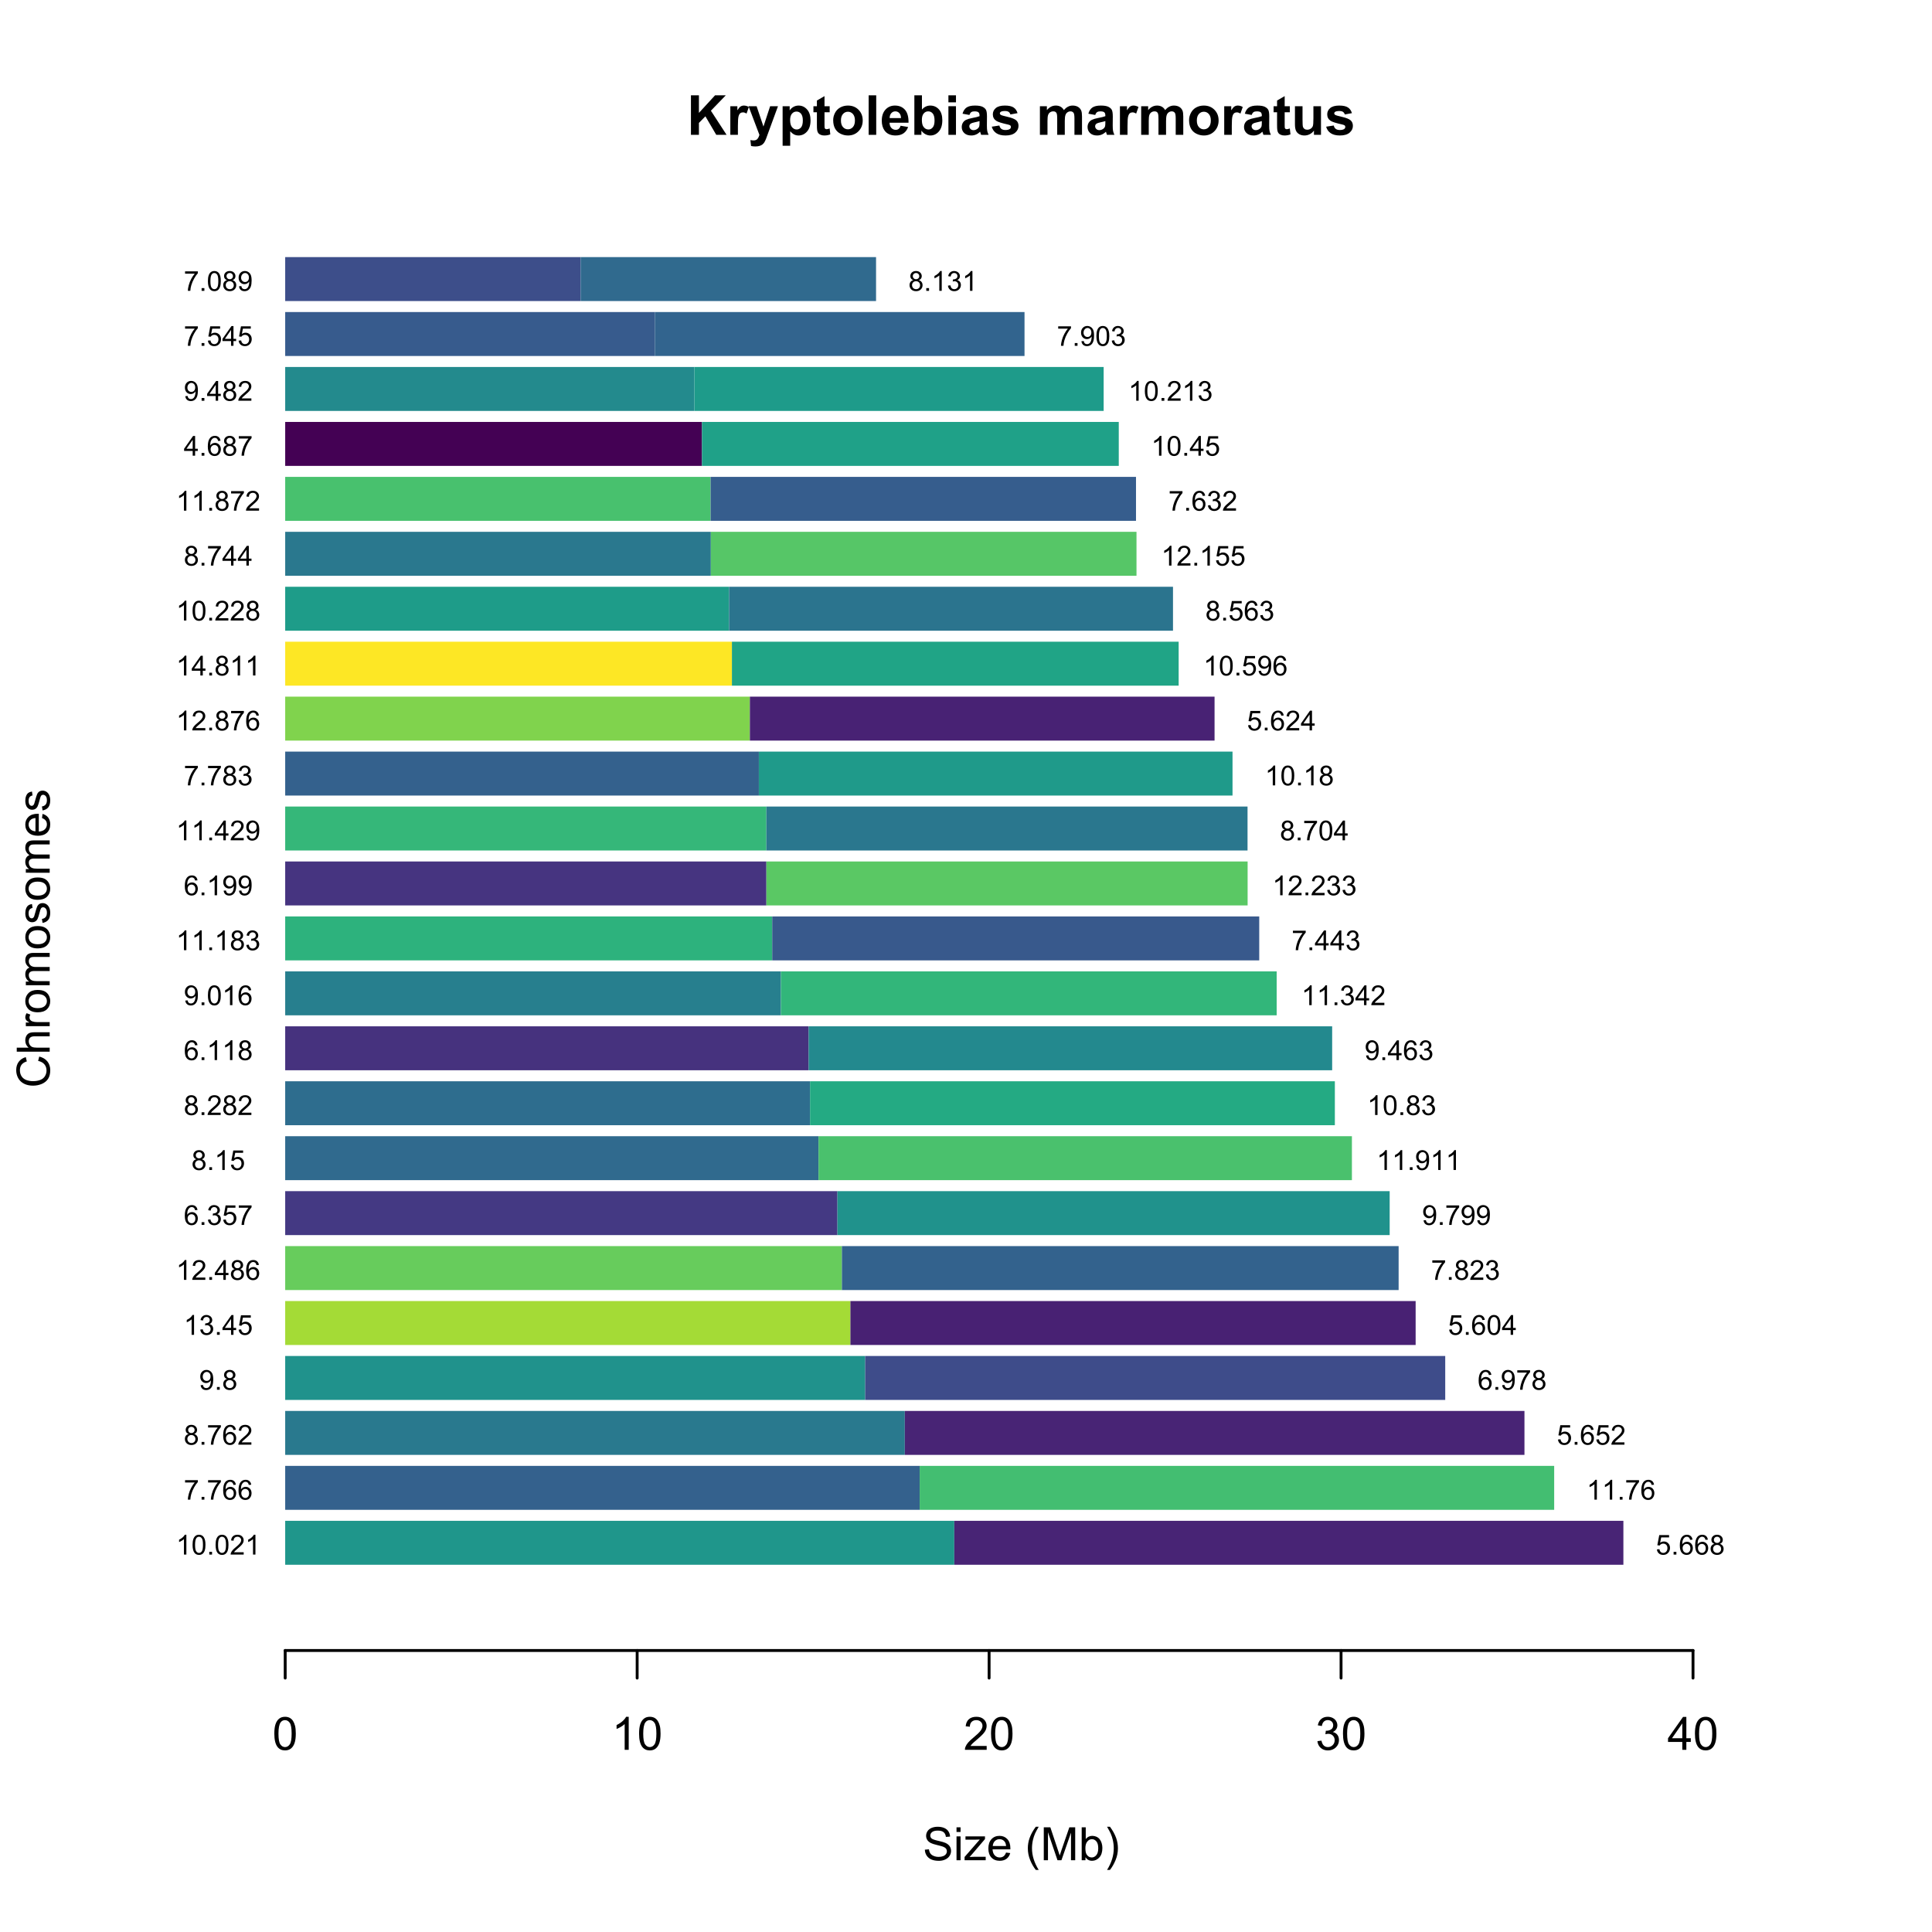 <?xml version="1.0" encoding="UTF-8"?>
<svg xmlns="http://www.w3.org/2000/svg" xmlns:xlink="http://www.w3.org/1999/xlink" width="504" height="504" viewBox="0 0 504 504">
<defs>
<g>
<g id="glyph-0-0">
<path d="M 1.074 0 L 1.074 -10.309 L 3.156 -10.309 L 3.156 -5.73 L 7.363 -10.309 L 10.16 -10.309 L 6.277 -6.293 L 10.371 0 L 7.68 0 L 4.844 -4.836 L 3.156 -3.113 L 3.156 0 Z M 1.074 0 "/>
</g>
<g id="glyph-0-1">
<path d="M 2.926 0 L 0.949 0 L 0.949 -7.469 L 2.785 -7.469 L 2.785 -6.406 C 3.098 -6.906 3.379 -7.238 3.633 -7.398 C 3.883 -7.555 4.168 -7.637 4.484 -7.637 C 4.938 -7.637 5.371 -7.512 5.785 -7.262 L 5.176 -5.539 C 4.844 -5.758 4.531 -5.863 4.246 -5.863 C 3.969 -5.863 3.734 -5.789 3.543 -5.637 C 3.352 -5.484 3.199 -5.207 3.09 -4.809 C 2.98 -4.41 2.926 -3.578 2.926 -2.305 Z M 2.926 0 "/>
</g>
<g id="glyph-0-2">
<path d="M 0.098 -7.469 L 2.199 -7.469 L 3.988 -2.164 L 5.73 -7.469 L 7.777 -7.469 L 5.141 -0.281 L 4.668 1.02 C 4.496 1.457 4.328 1.789 4.172 2.02 C 4.016 2.246 3.836 2.434 3.633 2.578 C 3.426 2.719 3.176 2.832 2.879 2.91 C 2.582 2.992 2.246 3.031 1.871 3.031 C 1.492 3.031 1.117 2.992 0.754 2.91 L 0.578 1.363 C 0.887 1.426 1.164 1.457 1.414 1.457 C 1.871 1.457 2.211 1.32 2.434 1.051 C 2.652 0.781 2.82 0.438 2.938 0.02 Z M 0.098 -7.469 "/>
</g>
<g id="glyph-0-3">
<path d="M 0.977 -7.469 L 2.82 -7.469 L 2.82 -6.371 C 3.059 -6.746 3.383 -7.051 3.789 -7.285 C 4.199 -7.52 4.648 -7.637 5.148 -7.637 C 6.016 -7.637 6.75 -7.297 7.355 -6.617 C 7.961 -5.938 8.262 -4.988 8.262 -3.777 C 8.262 -2.527 7.957 -1.559 7.348 -0.867 C 6.738 -0.176 6 0.168 5.133 0.168 C 4.719 0.168 4.348 0.086 4.012 -0.078 C 3.676 -0.242 3.324 -0.523 2.953 -0.922 L 2.953 2.84 L 0.977 2.84 L 0.977 -7.469 M 2.934 -3.859 C 2.934 -3.02 3.098 -2.402 3.43 -2 C 3.766 -1.598 4.168 -1.398 4.648 -1.398 C 5.105 -1.398 5.488 -1.582 5.793 -1.949 C 6.098 -2.32 6.25 -2.922 6.25 -3.762 C 6.25 -4.543 6.094 -5.125 5.781 -5.504 C 5.465 -5.887 5.078 -6.074 4.613 -6.074 C 4.129 -6.074 3.73 -5.887 3.41 -5.516 C 3.09 -5.145 2.934 -4.59 2.934 -3.859 Z M 2.934 -3.859 "/>
</g>
<g id="glyph-0-4">
<path d="M 4.457 -7.469 L 4.457 -5.891 L 3.109 -5.891 L 3.109 -2.883 C 3.109 -2.273 3.121 -1.918 3.145 -1.816 C 3.172 -1.715 3.23 -1.633 3.32 -1.566 C 3.414 -1.504 3.523 -1.469 3.656 -1.469 C 3.84 -1.469 4.105 -1.531 4.449 -1.66 L 4.621 -0.125 C 4.16 0.07 3.641 0.168 3.059 0.168 C 2.703 0.168 2.383 0.109 2.094 -0.012 C 1.809 -0.129 1.598 -0.285 1.465 -0.473 C 1.332 -0.664 1.238 -0.922 1.188 -1.246 C 1.145 -1.473 1.125 -1.938 1.125 -2.637 L 1.125 -5.891 L 0.219 -5.891 L 0.219 -7.469 L 1.125 -7.469 L 1.125 -8.949 L 3.109 -10.105 L 3.109 -7.469 Z M 4.457 -7.469 "/>
</g>
<g id="glyph-0-5">
<path d="M 0.578 -3.84 C 0.578 -4.496 0.738 -5.129 1.062 -5.746 C 1.387 -6.359 1.844 -6.828 2.438 -7.152 C 3.027 -7.473 3.691 -7.637 4.422 -7.637 C 5.551 -7.637 6.477 -7.27 7.199 -6.535 C 7.922 -5.801 8.281 -4.875 8.281 -3.754 C 8.281 -2.625 7.918 -1.688 7.188 -0.945 C 6.461 -0.203 5.543 0.168 4.438 0.168 C 3.754 0.168 3.098 0.016 2.477 -0.297 C 1.855 -0.605 1.387 -1.059 1.062 -1.656 C 0.738 -2.254 0.578 -2.98 0.578 -3.84 M 2.602 -3.734 C 2.602 -2.992 2.777 -2.426 3.129 -2.031 C 3.48 -1.637 3.914 -1.441 4.43 -1.441 C 4.945 -1.441 5.379 -1.637 5.727 -2.031 C 6.074 -2.426 6.25 -2.996 6.25 -3.746 C 6.25 -4.48 6.074 -5.043 5.727 -5.434 C 5.379 -5.828 4.945 -6.027 4.43 -6.027 C 3.914 -6.027 3.48 -5.828 3.129 -5.434 C 2.777 -5.043 2.602 -4.473 2.602 -3.734 Z M 2.602 -3.734 "/>
</g>
<g id="glyph-0-6">
<path d="M 1.035 0 L 1.035 -10.309 L 3.008 -10.309 L 3.008 0 Z M 1.035 0 "/>
</g>
<g id="glyph-0-7">
<path d="M 5.359 -2.375 L 7.328 -2.047 C 7.074 -1.324 6.672 -0.773 6.129 -0.398 C 5.582 -0.02 4.898 0.168 4.078 0.168 C 2.781 0.168 1.82 -0.254 1.195 -1.105 C 0.703 -1.785 0.457 -2.641 0.457 -3.676 C 0.457 -4.914 0.781 -5.883 1.426 -6.586 C 2.074 -7.285 2.891 -7.637 3.883 -7.637 C 4.992 -7.637 5.867 -7.27 6.512 -6.535 C 7.152 -5.801 7.461 -4.68 7.434 -3.164 L 2.48 -3.164 C 2.496 -2.578 2.656 -2.121 2.961 -1.797 C 3.266 -1.469 3.645 -1.309 4.098 -1.309 C 4.41 -1.309 4.668 -1.391 4.879 -1.562 C 5.09 -1.73 5.25 -2 5.359 -2.375 M 5.469 -4.375 C 5.457 -4.945 5.309 -5.379 5.027 -5.676 C 4.746 -5.977 4.402 -6.125 4 -6.125 C 3.57 -6.125 3.215 -5.969 2.934 -5.652 C 2.652 -5.34 2.512 -4.914 2.516 -4.375 Z M 5.469 -4.375 "/>
</g>
<g id="glyph-0-8">
<path d="M 0.949 0 L 0.949 -10.309 L 2.926 -10.309 L 2.926 -6.594 C 3.535 -7.289 4.258 -7.637 5.09 -7.637 C 6 -7.637 6.754 -7.305 7.348 -6.648 C 7.941 -5.988 8.242 -5.043 8.242 -3.812 C 8.242 -2.535 7.938 -1.555 7.328 -0.863 C 6.723 -0.176 5.984 0.168 5.117 0.168 C 4.691 0.168 4.273 0.062 3.855 -0.152 C 3.441 -0.363 3.086 -0.68 2.785 -1.098 L 2.785 0 L 0.949 0 M 2.91 -3.895 C 2.91 -3.121 3.031 -2.551 3.277 -2.18 C 3.617 -1.656 4.074 -1.391 4.641 -1.391 C 5.078 -1.391 5.449 -1.578 5.754 -1.949 C 6.062 -2.324 6.215 -2.91 6.215 -3.711 C 6.215 -4.566 6.062 -5.18 5.75 -5.559 C 5.441 -5.934 5.047 -6.125 4.562 -6.125 C 4.09 -6.125 3.695 -5.941 3.383 -5.57 C 3.066 -5.203 2.91 -4.645 2.91 -3.895 Z M 2.91 -3.895 "/>
</g>
<g id="glyph-0-9">
<path d="M 1.035 -8.48 L 1.035 -10.309 L 3.008 -10.309 L 3.008 -8.48 L 1.035 -8.48 M 1.035 0 L 1.035 -7.469 L 3.008 -7.469 L 3.008 0 Z M 1.035 0 "/>
</g>
<g id="glyph-0-10">
<path d="M 2.512 -5.188 L 0.719 -5.512 C 0.918 -6.234 1.266 -6.77 1.758 -7.117 C 2.25 -7.461 2.98 -7.637 3.953 -7.637 C 4.832 -7.637 5.488 -7.531 5.922 -7.324 C 6.352 -7.113 6.656 -6.848 6.832 -6.527 C 7.008 -6.207 7.094 -5.617 7.094 -4.762 L 7.074 -2.453 C 7.074 -1.797 7.105 -1.312 7.168 -1 C 7.23 -0.691 7.352 -0.355 7.523 0 L 5.57 0 C 5.516 -0.133 5.453 -0.324 5.379 -0.582 C 5.348 -0.699 5.324 -0.777 5.309 -0.816 C 4.973 -0.488 4.609 -0.242 4.227 -0.078 C 3.84 0.086 3.43 0.168 2.996 0.168 C 2.227 0.168 1.621 -0.039 1.176 -0.457 C 0.734 -0.875 0.512 -1.402 0.512 -2.039 C 0.512 -2.461 0.613 -2.836 0.816 -3.168 C 1.016 -3.496 1.301 -3.75 1.664 -3.926 C 2.027 -4.102 2.551 -4.258 3.234 -4.387 C 4.156 -4.562 4.797 -4.723 5.152 -4.871 L 5.152 -5.07 C 5.152 -5.449 5.059 -5.719 4.871 -5.883 C 4.684 -6.043 4.332 -6.125 3.812 -6.125 C 3.461 -6.125 3.184 -6.055 2.988 -5.918 C 2.793 -5.777 2.633 -5.535 2.512 -5.188 M 5.152 -3.586 C 4.902 -3.5 4.5 -3.402 3.953 -3.285 C 3.402 -3.168 3.043 -3.051 2.875 -2.938 C 2.617 -2.758 2.488 -2.523 2.488 -2.242 C 2.488 -1.965 2.594 -1.727 2.797 -1.527 C 3.004 -1.324 3.266 -1.223 3.586 -1.223 C 3.941 -1.223 4.281 -1.34 4.605 -1.574 C 4.844 -1.754 5 -1.973 5.078 -2.23 C 5.129 -2.398 5.152 -2.719 5.152 -3.191 Z M 5.152 -3.586 "/>
</g>
<g id="glyph-0-11">
<path d="M 0.336 -2.129 L 2.32 -2.434 C 2.406 -2.047 2.574 -1.758 2.832 -1.559 C 3.09 -1.359 3.453 -1.258 3.918 -1.258 C 4.426 -1.258 4.812 -1.352 5.07 -1.539 C 5.242 -1.672 5.328 -1.848 5.328 -2.066 C 5.328 -2.219 5.281 -2.34 5.188 -2.441 C 5.09 -2.535 4.871 -2.621 4.527 -2.699 C 2.934 -3.051 1.926 -3.371 1.496 -3.664 C 0.906 -4.066 0.613 -4.625 0.613 -5.344 C 0.613 -5.992 0.867 -6.535 1.379 -6.977 C 1.891 -7.414 2.68 -7.637 3.754 -7.637 C 4.777 -7.637 5.535 -7.469 6.031 -7.137 C 6.531 -6.805 6.871 -6.312 7.059 -5.66 L 5.195 -5.316 C 5.117 -5.605 4.965 -5.828 4.742 -5.984 C 4.52 -6.137 4.203 -6.215 3.789 -6.215 C 3.27 -6.215 2.898 -6.145 2.672 -5.996 C 2.523 -5.895 2.445 -5.762 2.445 -5.598 C 2.445 -5.457 2.512 -5.336 2.645 -5.238 C 2.82 -5.105 3.438 -4.922 4.488 -4.684 C 5.543 -4.445 6.277 -4.152 6.695 -3.805 C 7.105 -3.453 7.312 -2.961 7.312 -2.336 C 7.312 -1.648 7.027 -1.062 6.453 -0.57 C 5.883 -0.078 5.035 0.168 3.918 0.168 C 2.898 0.168 2.094 -0.039 1.5 -0.449 C 0.91 -0.863 0.52 -1.422 0.336 -2.129 Z M 0.336 -2.129 "/>
</g>
<g id="glyph-0-12">
</g>
<g id="glyph-0-13">
<path d="M 0.887 -7.469 L 2.707 -7.469 L 2.707 -6.449 C 3.359 -7.238 4.133 -7.637 5.035 -7.637 C 5.512 -7.637 5.926 -7.539 6.277 -7.34 C 6.629 -7.145 6.918 -6.848 7.145 -6.449 C 7.473 -6.848 7.824 -7.145 8.207 -7.34 C 8.586 -7.539 8.992 -7.637 9.422 -7.637 C 9.969 -7.637 10.434 -7.523 10.812 -7.301 C 11.195 -7.078 11.477 -6.754 11.664 -6.32 C 11.801 -6.004 11.867 -5.488 11.867 -4.773 L 11.867 0 L 9.895 0 L 9.895 -4.27 C 9.895 -5.008 9.824 -5.488 9.688 -5.703 C 9.508 -5.984 9.227 -6.125 8.844 -6.125 C 8.57 -6.125 8.309 -6.039 8.066 -5.871 C 7.82 -5.703 7.645 -5.453 7.539 -5.129 C 7.43 -4.805 7.375 -4.289 7.375 -3.586 L 7.375 0 L 5.398 0 L 5.398 -4.094 C 5.398 -4.82 5.363 -5.289 5.293 -5.5 C 5.223 -5.711 5.113 -5.867 4.969 -5.969 C 4.82 -6.074 4.621 -6.125 4.367 -6.125 C 4.062 -6.125 3.789 -6.043 3.543 -5.879 C 3.301 -5.715 3.125 -5.477 3.02 -5.168 C 2.914 -4.859 2.863 -4.344 2.863 -3.629 L 2.863 0 L 0.887 0 Z M 0.887 -7.469 "/>
</g>
<g id="glyph-0-14">
<path d="M 5.949 0 L 5.949 -1.117 C 5.676 -0.719 5.32 -0.406 4.875 -0.176 C 4.434 0.055 3.965 0.168 3.473 0.168 C 2.973 0.168 2.523 0.059 2.125 -0.16 C 1.727 -0.383 1.438 -0.691 1.258 -1.09 C 1.082 -1.488 0.992 -2.039 0.992 -2.742 L 0.992 -7.469 L 2.969 -7.469 L 2.969 -4.035 C 2.969 -2.984 3.004 -2.344 3.074 -2.105 C 3.148 -1.867 3.281 -1.68 3.473 -1.543 C 3.664 -1.406 3.91 -1.336 4.203 -1.336 C 4.543 -1.336 4.844 -1.43 5.113 -1.613 C 5.379 -1.797 5.562 -2.027 5.66 -2.301 C 5.758 -2.578 5.809 -3.25 5.809 -4.316 L 5.809 -7.469 L 7.785 -7.469 L 7.785 0 Z M 5.949 0 "/>
</g>
<g id="glyph-1-0">
<path d="M 0.539 -2.758 L 1.609 -2.852 C 1.66 -2.422 1.781 -2.07 1.965 -1.797 C 2.152 -1.52 2.438 -1.297 2.828 -1.129 C 3.219 -0.957 3.66 -0.875 4.148 -0.875 C 4.582 -0.875 4.965 -0.938 5.297 -1.066 C 5.629 -1.195 5.875 -1.371 6.039 -1.598 C 6.199 -1.82 6.281 -2.066 6.281 -2.332 C 6.281 -2.602 6.203 -2.836 6.047 -3.039 C 5.891 -3.238 5.633 -3.406 5.273 -3.547 C 5.043 -3.633 4.531 -3.773 3.742 -3.965 C 2.953 -4.152 2.402 -4.332 2.086 -4.5 C 1.676 -4.715 1.371 -4.98 1.168 -5.301 C 0.969 -5.617 0.867 -5.973 0.867 -6.367 C 0.867 -6.805 0.992 -7.207 1.234 -7.586 C 1.484 -7.961 1.84 -8.246 2.312 -8.445 C 2.785 -8.637 3.312 -8.734 3.891 -8.734 C 4.527 -8.734 5.09 -8.633 5.574 -8.43 C 6.062 -8.223 6.434 -7.922 6.695 -7.523 C 6.957 -7.125 7.098 -6.672 7.117 -6.172 L 6.031 -6.086 C 5.969 -6.629 5.773 -7.039 5.434 -7.32 C 5.098 -7.594 4.598 -7.734 3.938 -7.734 C 3.25 -7.734 2.75 -7.609 2.434 -7.355 C 2.121 -7.105 1.961 -6.801 1.961 -6.445 C 1.961 -6.137 2.074 -5.883 2.297 -5.684 C 2.516 -5.484 3.086 -5.281 4.012 -5.07 C 4.934 -4.863 5.566 -4.68 5.914 -4.523 C 6.41 -4.293 6.781 -4 7.02 -3.648 C 7.258 -3.293 7.375 -2.887 7.375 -2.426 C 7.375 -1.969 7.246 -1.539 6.984 -1.133 C 6.723 -0.73 6.348 -0.414 5.855 -0.191 C 5.367 0.035 4.812 0.148 4.203 0.148 C 3.422 0.148 2.773 0.031 2.246 -0.195 C 1.723 -0.418 1.309 -0.762 1.012 -1.215 C 0.711 -1.672 0.555 -2.188 0.539 -2.758 Z M 0.539 -2.758 "/>
</g>
<g id="glyph-1-1">
<path d="M 0.797 -7.375 L 0.797 -8.59 L 1.852 -8.59 L 1.852 -7.375 L 0.797 -7.375 M 0.797 0 L 0.797 -6.223 L 1.852 -6.223 L 1.852 0 Z M 0.797 0 "/>
</g>
<g id="glyph-1-2">
<path d="M 0.234 0 L 0.234 -0.855 L 4.195 -5.402 C 3.746 -5.379 3.348 -5.367 3.008 -5.367 L 0.469 -5.367 L 0.469 -6.223 L 5.555 -6.223 L 5.555 -5.523 L 2.188 -1.578 L 1.535 -0.855 C 2.008 -0.891 2.449 -0.906 2.867 -0.906 L 5.742 -0.906 L 5.742 0 Z M 0.234 0 "/>
</g>
<g id="glyph-1-3">
<path d="M 5.051 -2.004 L 6.141 -1.867 C 5.969 -1.23 5.648 -0.738 5.188 -0.387 C 4.719 -0.035 4.125 0.141 3.406 0.141 C 2.492 0.141 1.773 -0.141 1.238 -0.699 C 0.707 -1.262 0.438 -2.047 0.438 -3.059 C 0.438 -4.105 0.711 -4.918 1.25 -5.496 C 1.789 -6.074 2.484 -6.363 3.344 -6.363 C 4.18 -6.363 4.859 -6.078 5.383 -5.516 C 5.914 -4.945 6.176 -4.148 6.176 -3.125 C 6.176 -3.059 6.172 -2.965 6.172 -2.844 L 1.531 -2.844 C 1.566 -2.156 1.762 -1.633 2.109 -1.273 C 2.457 -0.906 2.891 -0.727 3.41 -0.727 C 3.797 -0.727 4.125 -0.828 4.398 -1.031 C 4.672 -1.234 4.891 -1.559 5.051 -2.004 M 1.586 -3.711 L 5.062 -3.711 C 5.016 -4.23 4.883 -4.625 4.664 -4.887 C 4.328 -5.293 3.891 -5.496 3.359 -5.496 C 2.871 -5.496 2.465 -5.332 2.137 -5.008 C 1.805 -4.684 1.625 -4.25 1.586 -3.711 Z M 1.586 -3.711 "/>
</g>
<g id="glyph-1-4">
</g>
<g id="glyph-1-5">
<path d="M 2.805 2.523 C 2.223 1.789 1.73 0.93 1.328 -0.055 C 0.93 -1.035 0.727 -2.055 0.727 -3.109 C 0.727 -4.039 0.875 -4.93 1.18 -5.781 C 1.531 -6.77 2.07 -7.754 2.805 -8.734 L 3.562 -8.734 C 3.09 -7.922 2.777 -7.344 2.625 -6.996 C 2.387 -6.457 2.199 -5.895 2.062 -5.309 C 1.895 -4.578 1.812 -3.844 1.812 -3.105 C 1.812 -1.227 2.395 0.652 3.562 2.523 Z M 2.805 2.523 "/>
</g>
<g id="glyph-1-6">
<path d="M 0.891 0 L 0.891 -8.59 L 2.602 -8.59 L 4.633 -2.508 C 4.82 -1.941 4.957 -1.516 5.047 -1.234 C 5.141 -1.547 5.293 -2.008 5.5 -2.613 L 7.559 -8.59 L 9.086 -8.59 L 9.086 0 L 7.992 0 L 7.992 -7.188 L 5.496 0 L 4.469 0 L 1.984 -7.312 L 1.984 0 Z M 0.891 0 "/>
</g>
<g id="glyph-1-7">
<path d="M 1.766 0 L 0.785 0 L 0.785 -8.59 L 1.84 -8.59 L 1.84 -5.523 C 2.285 -6.082 2.852 -6.363 3.547 -6.363 C 3.926 -6.363 4.289 -6.285 4.633 -6.133 C 4.973 -5.977 5.254 -5.762 5.477 -5.48 C 5.695 -5.203 5.867 -4.863 5.992 -4.469 C 6.117 -4.074 6.18 -3.652 6.18 -3.203 C 6.18 -2.141 5.918 -1.312 5.391 -0.734 C 4.863 -0.152 4.23 0.141 3.492 0.141 C 2.758 0.141 2.18 -0.168 1.766 -0.781 L 1.766 0 M 1.75 -3.156 C 1.75 -2.41 1.852 -1.871 2.055 -1.539 C 2.387 -1 2.836 -0.727 3.406 -0.727 C 3.863 -0.727 4.262 -0.926 4.602 -1.328 C 4.934 -1.727 5.102 -2.324 5.102 -3.117 C 5.102 -3.93 4.941 -4.531 4.621 -4.914 C 4.297 -5.305 3.906 -5.496 3.453 -5.496 C 2.988 -5.496 2.59 -5.297 2.258 -4.895 C 1.922 -4.496 1.75 -3.914 1.75 -3.156 Z M 1.75 -3.156 "/>
</g>
<g id="glyph-1-8">
<path d="M 1.484 2.523 L 0.727 2.523 C 1.895 0.652 2.477 -1.227 2.477 -3.105 C 2.477 -3.84 2.395 -4.566 2.227 -5.289 C 2.094 -5.875 1.906 -6.438 1.672 -6.977 C 1.516 -7.328 1.203 -7.914 0.727 -8.734 L 1.484 -8.734 C 2.215 -7.754 2.758 -6.77 3.109 -5.781 C 3.41 -4.93 3.562 -4.039 3.562 -3.109 C 3.562 -2.055 3.359 -1.035 2.957 -0.055 C 2.551 0.93 2.059 1.789 1.484 2.523 Z M 1.484 2.523 "/>
</g>
<g id="glyph-1-9">
<path d="M 0.5 -4.234 C 0.5 -5.25 0.602 -6.07 0.812 -6.688 C 1.02 -7.309 1.332 -7.785 1.742 -8.121 C 2.156 -8.457 2.672 -8.625 3.297 -8.625 C 3.758 -8.625 4.164 -8.531 4.512 -8.348 C 4.859 -8.16 5.145 -7.895 5.375 -7.543 C 5.598 -7.195 5.777 -6.77 5.906 -6.266 C 6.035 -5.766 6.102 -5.086 6.102 -4.234 C 6.102 -3.227 5.996 -2.414 5.789 -1.797 C 5.582 -1.176 5.273 -0.699 4.859 -0.359 C 4.449 -0.023 3.926 0.148 3.297 0.148 C 2.469 0.148 1.82 -0.152 1.348 -0.742 C 0.781 -1.461 0.5 -2.621 0.5 -4.234 M 1.582 -4.234 C 1.582 -2.824 1.746 -1.887 2.078 -1.422 C 2.406 -0.953 2.812 -0.719 3.297 -0.719 C 3.781 -0.719 4.191 -0.953 4.52 -1.422 C 4.852 -1.891 5.016 -2.828 5.016 -4.234 C 5.016 -5.648 4.852 -6.59 4.52 -7.055 C 4.191 -7.52 3.781 -7.75 3.289 -7.75 C 2.801 -7.75 2.414 -7.547 2.125 -7.137 C 1.766 -6.613 1.582 -5.645 1.582 -4.234 Z M 1.582 -4.234 "/>
</g>
<g id="glyph-1-10">
<path d="M 4.469 0 L 3.414 0 L 3.414 -6.719 C 3.16 -6.477 2.828 -6.234 2.418 -5.992 C 2.004 -5.75 1.633 -5.57 1.305 -5.449 L 1.305 -6.469 C 1.895 -6.746 2.41 -7.082 2.852 -7.477 C 3.293 -7.871 3.605 -8.254 3.789 -8.625 L 4.469 -8.625 Z M 4.469 0 "/>
</g>
<g id="glyph-1-11">
<path d="M 6.039 -1.016 L 6.039 0 L 0.363 0 C 0.355 -0.254 0.395 -0.5 0.484 -0.734 C 0.629 -1.117 0.863 -1.5 1.18 -1.875 C 1.5 -2.25 1.957 -2.684 2.562 -3.176 C 3.492 -3.941 4.125 -4.547 4.453 -4.996 C 4.781 -5.441 4.945 -5.867 4.945 -6.266 C 4.945 -6.68 4.797 -7.035 4.496 -7.32 C 4.199 -7.609 3.809 -7.75 3.328 -7.75 C 2.82 -7.75 2.414 -7.602 2.109 -7.297 C 1.805 -6.992 1.648 -6.57 1.648 -6.031 L 0.562 -6.141 C 0.637 -6.949 0.918 -7.566 1.398 -7.988 C 1.883 -8.414 2.535 -8.625 3.352 -8.625 C 4.176 -8.625 4.828 -8.398 5.309 -7.938 C 5.789 -7.484 6.031 -6.914 6.031 -6.242 C 6.031 -5.895 5.957 -5.559 5.82 -5.227 C 5.676 -4.895 5.445 -4.543 5.117 -4.18 C 4.793 -3.809 4.25 -3.305 3.492 -2.664 C 2.859 -2.133 2.453 -1.773 2.273 -1.586 C 2.094 -1.395 1.945 -1.203 1.828 -1.016 Z M 6.039 -1.016 "/>
</g>
<g id="glyph-1-12">
<path d="M 0.504 -2.266 L 1.559 -2.406 C 1.68 -1.812 1.887 -1.379 2.176 -1.117 C 2.469 -0.852 2.82 -0.719 3.242 -0.719 C 3.734 -0.719 4.156 -0.891 4.496 -1.234 C 4.84 -1.578 5.008 -2.004 5.008 -2.516 C 5.008 -2.996 4.852 -3.398 4.535 -3.711 C 4.219 -4.027 3.816 -4.184 3.328 -4.184 C 3.129 -4.184 2.879 -4.145 2.586 -4.066 L 2.703 -4.992 C 2.773 -4.984 2.828 -4.98 2.871 -4.98 C 3.32 -4.98 3.723 -5.098 4.086 -5.332 C 4.441 -5.566 4.621 -5.926 4.625 -6.414 C 4.621 -6.805 4.492 -7.121 4.23 -7.375 C 3.969 -7.629 3.629 -7.758 3.219 -7.758 C 2.805 -7.758 2.465 -7.629 2.191 -7.371 C 1.918 -7.113 1.742 -6.727 1.664 -6.211 L 0.609 -6.398 C 0.738 -7.105 1.031 -7.652 1.488 -8.043 C 1.945 -8.43 2.516 -8.625 3.195 -8.625 C 3.664 -8.625 4.094 -8.523 4.488 -8.324 C 4.883 -8.121 5.184 -7.848 5.395 -7.5 C 5.602 -7.152 5.707 -6.781 5.707 -6.391 C 5.707 -6.02 5.609 -5.684 5.406 -5.379 C 5.211 -5.074 4.914 -4.832 4.523 -4.652 C 5.031 -4.535 5.426 -4.293 5.707 -3.922 C 5.988 -3.555 6.129 -3.09 6.129 -2.539 C 6.129 -1.789 5.855 -1.152 5.309 -0.629 C 4.762 -0.109 4.07 0.152 3.234 0.152 C 2.48 0.152 1.855 -0.074 1.355 -0.523 C 0.859 -0.969 0.574 -1.555 0.504 -2.266 Z M 0.504 -2.266 "/>
</g>
<g id="glyph-1-13">
<path d="M 3.879 0 L 3.879 -2.055 L 0.152 -2.055 L 0.152 -3.023 L 4.07 -8.59 L 4.934 -8.59 L 4.934 -3.023 L 6.094 -3.023 L 6.094 -2.055 L 4.934 -2.055 L 4.934 0 L 3.879 0 M 3.879 -3.023 L 3.879 -6.898 L 1.188 -3.023 Z M 3.879 -3.023 "/>
</g>
<g id="glyph-2-0">
<path d="M -3.012 -7.055 L -2.723 -8.191 C -1.789 -7.953 -1.078 -7.523 -0.59 -6.906 C -0.098 -6.285 0.148 -5.527 0.148 -4.633 C 0.148 -3.711 -0.043 -2.957 -0.418 -2.375 C -0.797 -1.797 -1.344 -1.355 -2.055 -1.051 C -2.77 -0.75 -3.539 -0.598 -4.359 -0.598 C -5.254 -0.598 -6.035 -0.77 -6.699 -1.109 C -7.367 -1.453 -7.871 -1.938 -8.219 -2.57 C -8.562 -3.199 -8.734 -3.895 -8.734 -4.652 C -8.734 -5.512 -8.516 -6.234 -8.078 -6.82 C -7.641 -7.406 -7.027 -7.812 -6.234 -8.047 L -5.969 -6.926 C -6.594 -6.727 -7.051 -6.438 -7.336 -6.059 C -7.621 -5.68 -7.766 -5.203 -7.766 -4.629 C -7.766 -3.969 -7.605 -3.418 -7.289 -2.973 C -6.973 -2.531 -6.547 -2.219 -6.016 -2.039 C -5.48 -1.859 -4.93 -1.77 -4.367 -1.77 C -3.633 -1.77 -2.996 -1.875 -2.453 -2.09 C -1.906 -2.301 -1.5 -2.633 -1.23 -3.082 C -0.961 -3.531 -0.824 -4.016 -0.824 -4.539 C -0.824 -5.176 -1.008 -5.715 -1.375 -6.156 C -1.742 -6.598 -2.289 -6.898 -3.012 -7.055 Z M -3.012 -7.055 "/>
</g>
<g id="glyph-2-1">
<path d="M 0 -0.789 L -8.59 -0.793 L -8.59 -1.848 L -5.508 -1.848 C -6.078 -2.336 -6.363 -2.957 -6.363 -3.711 C -6.363 -4.168 -6.273 -4.57 -6.09 -4.91 C -5.91 -5.25 -5.656 -5.492 -5.336 -5.641 C -5.016 -5.785 -4.555 -5.859 -3.941 -5.859 L 0 -5.859 L 0 -4.805 L -3.941 -4.805 C -4.469 -4.805 -4.855 -4.691 -5.094 -4.461 C -5.336 -4.234 -5.453 -3.91 -5.453 -3.492 C -5.453 -3.18 -5.375 -2.887 -5.211 -2.609 C -5.051 -2.336 -4.828 -2.141 -4.555 -2.023 C -4.273 -1.906 -3.891 -1.848 -3.406 -1.848 L 0 -1.844 Z M 0 -0.789 "/>
</g>
<g id="glyph-2-2">
<path d="M 0 -0.781 L -6.223 -0.781 L -6.223 -1.73 L -5.281 -1.73 C -5.719 -1.969 -6.012 -2.195 -6.152 -2.398 C -6.293 -2.605 -6.363 -2.828 -6.363 -3.078 C -6.363 -3.43 -6.25 -3.793 -6.023 -4.16 L -5.047 -3.797 C -5.195 -3.539 -5.273 -3.281 -5.273 -3.023 C -5.273 -2.793 -5.203 -2.586 -5.066 -2.402 C -4.926 -2.219 -4.734 -2.086 -4.488 -2.012 C -4.113 -1.895 -3.703 -1.836 -3.258 -1.836 L 0 -1.836 Z M 0 -0.781 "/>
</g>
<g id="glyph-2-3">
<path d="M -3.109 -0.398 C -4.262 -0.398 -5.117 -0.719 -5.672 -1.359 C -6.133 -1.895 -6.363 -2.547 -6.363 -3.316 C -6.363 -4.172 -6.082 -4.871 -5.523 -5.414 C -4.961 -5.957 -4.188 -6.227 -3.199 -6.227 C -2.398 -6.227 -1.77 -6.109 -1.309 -5.867 C -0.852 -5.629 -0.492 -5.277 -0.238 -4.82 C 0.012 -4.359 0.141 -3.859 0.141 -3.316 C 0.141 -2.445 -0.141 -1.742 -0.695 -1.203 C -1.254 -0.668 -2.059 -0.398 -3.109 -0.398 M -3.109 -1.484 C -2.312 -1.484 -1.719 -1.656 -1.32 -2.004 C -0.926 -2.352 -0.727 -2.789 -0.727 -3.316 C -0.727 -3.84 -0.926 -4.273 -1.324 -4.625 C -1.723 -4.969 -2.328 -5.145 -3.145 -5.145 C -3.914 -5.145 -4.5 -4.969 -4.895 -4.621 C -5.293 -4.27 -5.492 -3.836 -5.492 -3.316 C -5.492 -2.789 -5.293 -2.352 -4.898 -2.004 C -4.504 -1.656 -3.906 -1.484 -3.109 -1.484 Z M -3.109 -1.484 "/>
</g>
<g id="glyph-2-4">
<path d="M 0 -0.789 L -6.223 -0.793 L -6.223 -1.734 L -5.352 -1.734 C -5.656 -1.93 -5.898 -2.188 -6.086 -2.516 C -6.27 -2.836 -6.363 -3.207 -6.363 -3.621 C -6.363 -4.082 -6.266 -4.461 -6.078 -4.754 C -5.883 -5.051 -5.617 -5.258 -5.273 -5.379 C -6 -5.871 -6.363 -6.512 -6.363 -7.301 C -6.363 -7.918 -6.191 -8.391 -5.852 -8.727 C -5.508 -9.055 -4.98 -9.223 -4.27 -9.223 L 0 -9.223 L 0 -8.172 L -3.918 -8.172 C -4.34 -8.172 -4.645 -8.141 -4.832 -8.07 C -5.016 -8.004 -5.164 -7.879 -5.277 -7.699 C -5.391 -7.52 -5.449 -7.309 -5.449 -7.066 C -5.449 -6.629 -5.305 -6.266 -5.012 -5.977 C -4.723 -5.688 -4.254 -5.543 -3.613 -5.543 L 0 -5.543 L 0 -4.488 L -4.043 -4.488 C -4.512 -4.488 -4.863 -4.402 -5.098 -4.23 C -5.332 -4.059 -5.449 -3.777 -5.449 -3.387 C -5.449 -3.09 -5.371 -2.816 -5.215 -2.562 C -5.059 -2.312 -4.828 -2.129 -4.531 -2.016 C -4.227 -1.902 -3.793 -1.848 -3.227 -1.848 L 0 -1.844 Z M 0 -0.789 "/>
</g>
<g id="glyph-2-5">
<path d="M -1.859 -0.371 L -2.023 -1.414 C -1.602 -1.469 -1.281 -1.633 -1.059 -1.902 C -0.836 -2.168 -0.727 -2.543 -0.727 -3.023 C -0.727 -3.508 -0.824 -3.867 -1.023 -4.102 C -1.219 -4.336 -1.449 -4.453 -1.715 -4.453 C -1.953 -4.453 -2.141 -4.348 -2.277 -4.141 C -2.371 -3.996 -2.492 -3.641 -2.637 -3.062 C -2.832 -2.289 -3 -1.754 -3.145 -1.457 C -3.285 -1.156 -3.484 -0.93 -3.734 -0.777 C -3.988 -0.621 -4.266 -0.547 -4.57 -0.547 C -4.848 -0.547 -5.105 -0.609 -5.34 -0.734 C -5.578 -0.863 -5.773 -1.035 -5.93 -1.254 C -6.051 -1.418 -6.152 -1.641 -6.238 -1.926 C -6.32 -2.207 -6.363 -2.512 -6.363 -2.836 C -6.363 -3.324 -6.293 -3.754 -6.152 -4.121 C -6.012 -4.492 -5.82 -4.762 -5.582 -4.938 C -5.34 -5.113 -5.02 -5.234 -4.617 -5.305 L -4.477 -4.273 C -4.797 -4.227 -5.047 -4.09 -5.227 -3.863 C -5.406 -3.641 -5.496 -3.324 -5.496 -2.914 C -5.496 -2.426 -5.414 -2.082 -5.258 -1.875 C -5.094 -1.668 -4.906 -1.566 -4.695 -1.566 C -4.555 -1.566 -4.434 -1.605 -4.324 -1.695 C -4.211 -1.777 -4.117 -1.914 -4.043 -2.098 C -4.004 -2.203 -3.914 -2.516 -3.773 -3.031 C -3.574 -3.773 -3.41 -4.297 -3.285 -4.59 C -3.156 -4.887 -2.973 -5.117 -2.73 -5.285 C -2.488 -5.453 -2.188 -5.535 -1.828 -5.539 C -1.477 -5.535 -1.145 -5.434 -0.836 -5.23 C -0.523 -5.023 -0.285 -4.727 -0.113 -4.344 C 0.055 -3.953 0.141 -3.516 0.141 -3.031 C 0.141 -2.219 -0.027 -1.605 -0.363 -1.18 C -0.699 -0.758 -1.199 -0.488 -1.859 -0.371 Z M -1.859 -0.371 "/>
</g>
<g id="glyph-2-6">
<path d="M -2.004 -5.051 L -1.867 -6.141 C -1.23 -5.969 -0.738 -5.648 -0.387 -5.188 C -0.035 -4.719 0.141 -4.125 0.141 -3.406 C 0.141 -2.492 -0.141 -1.773 -0.699 -1.238 C -1.262 -0.707 -2.047 -0.441 -3.059 -0.441 C -4.105 -0.441 -4.918 -0.711 -5.496 -1.25 C -6.074 -1.789 -6.363 -2.484 -6.363 -3.348 C -6.363 -4.18 -6.078 -4.859 -5.516 -5.383 C -4.945 -5.914 -4.148 -6.176 -3.121 -6.176 C -3.059 -6.176 -2.965 -6.172 -2.84 -6.172 L -2.844 -1.531 C -2.156 -1.566 -1.633 -1.762 -1.27 -2.109 C -0.906 -2.457 -0.727 -2.891 -0.727 -3.41 C -0.727 -3.797 -0.828 -4.125 -1.031 -4.398 C -1.234 -4.672 -1.559 -4.891 -2.004 -5.051 M -3.711 -1.59 L -3.707 -5.062 C -4.23 -5.016 -4.625 -4.883 -4.887 -4.664 C -5.293 -4.328 -5.496 -3.891 -5.496 -3.359 C -5.496 -2.871 -5.332 -2.465 -5.008 -2.137 C -4.684 -1.805 -4.25 -1.625 -3.711 -1.59 Z M -3.711 -1.59 "/>
</g>
<g id="glyph-3-0">
<path d="M 2.684 0 L 2.051 0 L 2.051 -4.031 C 1.898 -3.887 1.699 -3.742 1.449 -3.598 C 1.203 -3.449 0.98 -3.344 0.785 -3.27 L 0.785 -3.883 C 1.137 -4.047 1.445 -4.25 1.711 -4.484 C 1.977 -4.723 2.164 -4.953 2.273 -5.176 L 2.684 -5.176 Z M 2.684 0 "/>
</g>
<g id="glyph-3-1">
<path d="M 0.297 -2.543 C 0.297 -3.152 0.363 -3.641 0.488 -4.012 C 0.613 -4.383 0.797 -4.672 1.047 -4.871 C 1.293 -5.074 1.605 -5.176 1.98 -5.176 C 2.254 -5.176 2.5 -5.121 2.707 -5.008 C 2.914 -4.898 3.086 -4.734 3.223 -4.527 C 3.359 -4.316 3.465 -4.062 3.543 -3.762 C 3.621 -3.457 3.66 -3.051 3.66 -2.543 C 3.66 -1.938 3.598 -1.449 3.473 -1.078 C 3.348 -0.707 3.164 -0.418 2.918 -0.215 C 2.668 -0.012 2.355 0.086 1.98 0.086 C 1.48 0.086 1.094 -0.09 0.809 -0.445 C 0.469 -0.875 0.297 -1.574 0.297 -2.543 M 0.949 -2.543 C 0.949 -1.695 1.047 -1.133 1.246 -0.852 C 1.445 -0.574 1.688 -0.434 1.98 -0.434 C 2.27 -0.434 2.516 -0.574 2.711 -0.855 C 2.91 -1.137 3.008 -1.699 3.008 -2.543 C 3.008 -3.391 2.91 -3.953 2.711 -4.234 C 2.516 -4.512 2.266 -4.652 1.973 -4.652 C 1.68 -4.652 1.449 -4.527 1.277 -4.281 C 1.059 -3.969 0.949 -3.387 0.949 -2.543 Z M 0.949 -2.543 "/>
</g>
<g id="glyph-3-2">
<path d="M 0.652 0 L 0.652 -0.719 L 1.375 -0.719 L 1.375 0 Z M 0.652 0 "/>
</g>
<g id="glyph-3-3">
<path d="M 3.625 -0.609 L 3.625 0 L 0.219 0 C 0.215 -0.152 0.238 -0.297 0.293 -0.438 C 0.379 -0.672 0.516 -0.898 0.707 -1.125 C 0.898 -1.352 1.176 -1.609 1.535 -1.906 C 2.098 -2.363 2.477 -2.73 2.672 -2.996 C 2.867 -3.266 2.969 -3.52 2.969 -3.758 C 2.969 -4.008 2.879 -4.219 2.699 -4.395 C 2.52 -4.566 2.285 -4.652 1.996 -4.652 C 1.691 -4.652 1.449 -4.559 1.266 -4.375 C 1.082 -4.195 0.988 -3.941 0.988 -3.617 L 0.336 -3.684 C 0.383 -4.168 0.551 -4.539 0.84 -4.793 C 1.129 -5.047 1.52 -5.176 2.012 -5.176 C 2.504 -5.176 2.898 -5.039 3.184 -4.762 C 3.473 -4.488 3.617 -4.148 3.617 -3.742 C 3.617 -3.539 3.574 -3.336 3.492 -3.137 C 3.406 -2.938 3.266 -2.727 3.07 -2.508 C 2.875 -2.285 2.551 -1.984 2.094 -1.598 C 1.715 -1.281 1.473 -1.066 1.363 -0.949 C 1.258 -0.836 1.168 -0.723 1.098 -0.609 Z M 3.625 -0.609 "/>
</g>
<g id="glyph-3-4">
<path d="M 0.297 -1.352 L 0.965 -1.406 C 1.012 -1.082 1.125 -0.84 1.305 -0.676 C 1.484 -0.516 1.703 -0.434 1.953 -0.434 C 2.258 -0.434 2.516 -0.547 2.727 -0.777 C 2.938 -1.008 3.043 -1.312 3.043 -1.691 C 3.043 -2.051 2.941 -2.336 2.742 -2.547 C 2.539 -2.754 2.273 -2.859 1.945 -2.859 C 1.738 -2.859 1.555 -2.812 1.391 -2.719 C 1.227 -2.625 1.098 -2.508 1.004 -2.359 L 0.41 -2.438 L 0.91 -5.082 L 3.473 -5.082 L 3.473 -4.48 L 1.418 -4.48 L 1.141 -3.094 C 1.449 -3.309 1.773 -3.418 2.113 -3.418 C 2.562 -3.418 2.941 -3.262 3.25 -2.949 C 3.562 -2.637 3.715 -2.238 3.715 -1.746 C 3.715 -1.281 3.578 -0.879 3.309 -0.539 C 2.977 -0.121 2.527 0.086 1.953 0.086 C 1.484 0.086 1.102 -0.043 0.809 -0.305 C 0.512 -0.566 0.34 -0.918 0.297 -1.352 Z M 0.297 -1.352 "/>
</g>
<g id="glyph-3-5">
<path d="M 3.582 -3.891 L 2.953 -3.844 C 2.898 -4.09 2.816 -4.273 2.715 -4.383 C 2.543 -4.562 2.332 -4.656 2.082 -4.656 C 1.879 -4.656 1.703 -4.598 1.551 -4.484 C 1.352 -4.34 1.195 -4.129 1.078 -3.848 C 0.965 -3.57 0.906 -3.172 0.898 -2.656 C 1.051 -2.891 1.238 -3.062 1.457 -3.176 C 1.68 -3.285 1.91 -3.344 2.152 -3.344 C 2.574 -3.344 2.934 -3.188 3.23 -2.879 C 3.527 -2.566 3.672 -2.164 3.672 -1.672 C 3.672 -1.352 3.605 -1.051 3.465 -0.773 C 3.324 -0.492 3.133 -0.281 2.891 -0.133 C 2.645 0.016 2.371 0.086 2.059 0.086 C 1.531 0.086 1.102 -0.105 0.77 -0.492 C 0.438 -0.883 0.27 -1.52 0.27 -2.41 C 0.27 -3.406 0.453 -4.133 0.824 -4.586 C 1.145 -4.977 1.574 -5.176 2.121 -5.176 C 2.523 -5.176 2.859 -5.062 3.117 -4.832 C 3.375 -4.605 3.531 -4.293 3.582 -3.891 M 1 -1.668 C 1 -1.453 1.043 -1.242 1.137 -1.043 C 1.23 -0.844 1.359 -0.691 1.527 -0.59 C 1.691 -0.484 1.867 -0.434 2.051 -0.434 C 2.316 -0.434 2.547 -0.539 2.738 -0.754 C 2.93 -0.973 3.027 -1.266 3.027 -1.633 C 3.027 -1.992 2.934 -2.273 2.742 -2.477 C 2.551 -2.684 2.312 -2.785 2.023 -2.785 C 1.738 -2.785 1.496 -2.684 1.297 -2.477 C 1.098 -2.273 1 -2.004 1 -1.668 Z M 1 -1.668 "/>
</g>
<g id="glyph-3-6">
<path d="M 1.273 -2.793 C 1.012 -2.891 0.816 -3.027 0.688 -3.207 C 0.562 -3.383 0.5 -3.598 0.5 -3.848 C 0.5 -4.223 0.633 -4.535 0.902 -4.793 C 1.172 -5.047 1.531 -5.176 1.98 -5.176 C 2.43 -5.176 2.793 -5.043 3.066 -4.781 C 3.34 -4.523 3.477 -4.203 3.477 -3.828 C 3.477 -3.59 3.414 -3.383 3.289 -3.203 C 3.164 -3.027 2.973 -2.891 2.719 -2.793 C 3.035 -2.691 3.273 -2.523 3.441 -2.297 C 3.605 -2.066 3.688 -1.793 3.688 -1.473 C 3.688 -1.031 3.531 -0.66 3.219 -0.363 C 2.91 -0.062 2.5 0.086 1.988 0.086 C 1.48 0.086 1.07 -0.062 0.758 -0.363 C 0.449 -0.664 0.293 -1.039 0.293 -1.492 C 0.293 -1.824 0.375 -2.105 0.547 -2.332 C 0.715 -2.559 0.957 -2.711 1.273 -2.793 M 1.145 -3.867 C 1.145 -3.625 1.223 -3.426 1.383 -3.27 C 1.539 -3.113 1.742 -3.039 1.992 -3.039 C 2.238 -3.039 2.438 -3.113 2.594 -3.27 C 2.75 -3.422 2.828 -3.609 2.828 -3.832 C 2.828 -4.062 2.746 -4.258 2.586 -4.418 C 2.426 -4.574 2.227 -4.656 1.984 -4.656 C 1.746 -4.656 1.543 -4.578 1.387 -4.422 C 1.227 -4.27 1.145 -4.082 1.145 -3.867 M 0.941 -1.488 C 0.941 -1.305 0.984 -1.133 1.07 -0.965 C 1.156 -0.793 1.281 -0.664 1.453 -0.57 C 1.621 -0.48 1.801 -0.434 1.996 -0.434 C 2.301 -0.434 2.547 -0.531 2.746 -0.723 C 2.941 -0.918 3.039 -1.164 3.039 -1.465 C 3.039 -1.77 2.941 -2.023 2.738 -2.223 C 2.535 -2.422 2.281 -2.52 1.977 -2.52 C 1.68 -2.52 1.43 -2.422 1.234 -2.227 C 1.039 -2.027 0.941 -1.781 0.941 -1.488 Z M 0.941 -1.488 "/>
</g>
<g id="glyph-3-7">
<path d="M 0.34 -4.48 L 0.34 -5.086 L 3.676 -5.086 L 3.676 -4.594 C 3.348 -4.246 3.023 -3.781 2.703 -3.203 C 2.379 -2.625 2.129 -2.027 1.953 -1.418 C 1.828 -0.984 1.746 -0.512 1.711 0 L 1.062 0 C 1.07 -0.406 1.148 -0.895 1.301 -1.469 C 1.453 -2.043 1.672 -2.598 1.957 -3.129 C 2.242 -3.664 2.543 -4.113 2.863 -4.48 Z M 0.34 -4.48 "/>
</g>
<g id="glyph-3-8">
<path d="M 0.395 -1.191 L 1 -1.246 C 1.055 -0.961 1.152 -0.754 1.297 -0.625 C 1.441 -0.496 1.629 -0.434 1.855 -0.434 C 2.051 -0.434 2.223 -0.477 2.367 -0.566 C 2.516 -0.656 2.633 -0.773 2.727 -0.922 C 2.82 -1.07 2.898 -1.273 2.965 -1.527 C 3.027 -1.777 3.059 -2.035 3.059 -2.301 C 3.059 -2.328 3.059 -2.371 3.055 -2.426 C 2.93 -2.223 2.754 -2.062 2.535 -1.934 C 2.316 -1.809 2.078 -1.746 1.824 -1.746 C 1.398 -1.746 1.039 -1.902 0.742 -2.211 C 0.445 -2.52 0.297 -2.93 0.297 -3.434 C 0.297 -3.957 0.453 -4.379 0.762 -4.695 C 1.07 -5.016 1.457 -5.176 1.918 -5.176 C 2.254 -5.176 2.562 -5.086 2.84 -4.902 C 3.117 -4.723 3.328 -4.465 3.473 -4.133 C 3.617 -3.797 3.688 -3.316 3.688 -2.684 C 3.688 -2.023 3.617 -1.5 3.473 -1.109 C 3.332 -0.719 3.117 -0.422 2.836 -0.219 C 2.555 -0.016 2.223 0.086 1.844 0.086 C 1.438 0.086 1.109 -0.023 0.855 -0.246 C 0.598 -0.473 0.445 -0.785 0.395 -1.191 M 2.984 -3.465 C 2.984 -3.828 2.887 -4.117 2.695 -4.332 C 2.5 -4.543 2.27 -4.652 1.996 -4.652 C 1.715 -4.652 1.469 -4.535 1.262 -4.305 C 1.055 -4.078 0.949 -3.777 0.949 -3.414 C 0.949 -3.086 1.047 -2.82 1.246 -2.613 C 1.445 -2.41 1.688 -2.305 1.98 -2.305 C 2.273 -2.305 2.512 -2.41 2.703 -2.613 C 2.891 -2.82 2.984 -3.102 2.984 -3.465 Z M 2.984 -3.465 "/>
</g>
<g id="glyph-3-9">
<path d="M 0.301 -1.359 L 0.934 -1.445 C 1.008 -1.086 1.133 -0.828 1.305 -0.668 C 1.48 -0.512 1.691 -0.434 1.945 -0.434 C 2.242 -0.434 2.492 -0.535 2.699 -0.742 C 2.902 -0.949 3.004 -1.203 3.004 -1.508 C 3.004 -1.797 2.91 -2.039 2.723 -2.227 C 2.531 -2.414 2.289 -2.512 1.996 -2.512 C 1.879 -2.512 1.727 -2.488 1.551 -2.441 L 1.621 -2.996 C 1.664 -2.992 1.695 -2.988 1.723 -2.988 C 1.992 -2.988 2.234 -3.059 2.449 -3.199 C 2.664 -3.34 2.773 -3.555 2.773 -3.848 C 2.773 -4.082 2.695 -4.273 2.539 -4.426 C 2.383 -4.578 2.18 -4.656 1.93 -4.656 C 1.684 -4.656 1.48 -4.578 1.316 -4.422 C 1.152 -4.27 1.047 -4.035 1 -3.727 L 0.367 -3.84 C 0.441 -4.262 0.617 -4.594 0.895 -4.824 C 1.168 -5.059 1.508 -5.176 1.914 -5.176 C 2.195 -5.176 2.457 -5.113 2.691 -4.992 C 2.93 -4.875 3.109 -4.707 3.234 -4.5 C 3.363 -4.293 3.426 -4.07 3.426 -3.836 C 3.426 -3.613 3.363 -3.41 3.246 -3.227 C 3.125 -3.043 2.949 -2.898 2.715 -2.793 C 3.02 -2.723 3.254 -2.574 3.426 -2.355 C 3.594 -2.133 3.676 -1.855 3.676 -1.523 C 3.676 -1.07 3.512 -0.691 3.184 -0.379 C 2.855 -0.066 2.441 0.09 1.941 0.09 C 1.488 0.09 1.113 -0.043 0.812 -0.312 C 0.516 -0.582 0.344 -0.93 0.301 -1.359 Z M 0.301 -1.359 "/>
</g>
<g id="glyph-3-10">
<path d="M 2.328 0 L 2.328 -1.234 L 0.09 -1.234 L 0.09 -1.812 L 2.441 -5.152 L 2.961 -5.152 L 2.961 -1.812 L 3.656 -1.812 L 3.656 -1.234 L 2.961 -1.234 L 2.961 0 L 2.328 0 M 2.328 -1.812 L 2.328 -4.137 L 0.715 -1.812 Z M 2.328 -1.812 "/>
</g>
</g>
</defs>
<rect x="-50.4" y="-50.4" width="604.8" height="604.8" fill="rgb(100%, 100%, 100%)" fill-opacity="1"/>
<g fill="rgb(0%, 0%, 0%)" fill-opacity="1">
<use xlink:href="#glyph-0-0" x="179.172" y="35.176"/>
<use xlink:href="#glyph-0-1" x="189.571" y="35.176"/>
<use xlink:href="#glyph-0-2" x="195.175" y="35.176"/>
<use xlink:href="#glyph-0-3" x="203.184" y="35.176"/>
<use xlink:href="#glyph-0-4" x="211.98" y="35.176"/>
<use xlink:href="#glyph-0-5" x="216.775" y="35.176"/>
<use xlink:href="#glyph-0-6" x="225.571" y="35.176"/>
<use xlink:href="#glyph-0-7" x="229.572" y="35.176"/>
<use xlink:href="#glyph-0-8" x="237.58" y="35.176"/>
<use xlink:href="#glyph-0-9" x="246.377" y="35.176"/>
<use xlink:href="#glyph-0-10" x="250.377" y="35.176"/>
<use xlink:href="#glyph-0-11" x="258.386" y="35.176"/>
<use xlink:href="#glyph-0-12" x="266.395" y="35.176"/>
<use xlink:href="#glyph-0-13" x="270.395" y="35.176"/>
<use xlink:href="#glyph-0-10" x="283.199" y="35.176"/>
<use xlink:href="#glyph-0-1" x="291.208" y="35.176"/>
<use xlink:href="#glyph-0-13" x="296.812" y="35.176"/>
<use xlink:href="#glyph-0-5" x="309.616" y="35.176"/>
<use xlink:href="#glyph-0-1" x="318.412" y="35.176"/>
<use xlink:href="#glyph-0-10" x="324.016" y="35.176"/>
<use xlink:href="#glyph-0-4" x="332.024" y="35.176"/>
<use xlink:href="#glyph-0-14" x="336.82" y="35.176"/>
<use xlink:href="#glyph-0-11" x="345.616" y="35.176"/>
</g>
<g fill="rgb(0%, 0%, 0%)" fill-opacity="1">
<use xlink:href="#glyph-1-0" x="240.727" y="485.281"/>
<use xlink:href="#glyph-1-1" x="248.73" y="485.281"/>
<use xlink:href="#glyph-1-2" x="251.396" y="485.281"/>
<use xlink:href="#glyph-1-3" x="257.396" y="485.281"/>
<use xlink:href="#glyph-1-4" x="264.07" y="485.281"/>
<use xlink:href="#glyph-1-5" x="267.404" y="485.281"/>
<use xlink:href="#glyph-1-6" x="271.4" y="485.281"/>
<use xlink:href="#glyph-1-7" x="281.396" y="485.281"/>
<use xlink:href="#glyph-1-8" x="288.07" y="485.281"/>
</g>
<g fill="rgb(0%, 0%, 0%)" fill-opacity="1">
<use xlink:href="#glyph-2-0" x="12.961" y="283.812"/>
<use xlink:href="#glyph-2-1" x="12.961" y="275.146"/>
<use xlink:href="#glyph-2-2" x="12.961" y="268.473"/>
<use xlink:href="#glyph-2-3" x="12.961" y="264.477"/>
<use xlink:href="#glyph-2-4" x="12.961" y="257.803"/>
<use xlink:href="#glyph-2-3" x="12.961" y="247.807"/>
<use xlink:href="#glyph-2-5" x="12.961" y="241.133"/>
<use xlink:href="#glyph-2-3" x="12.961" y="235.133"/>
<use xlink:href="#glyph-2-4" x="12.961" y="228.459"/>
<use xlink:href="#glyph-2-6" x="12.961" y="218.463"/>
<use xlink:href="#glyph-2-5" x="12.961" y="211.789"/>
</g>
<path fill="none" stroke-width="0.75" stroke-linecap="round" stroke-linejoin="round" stroke="rgb(0%, 0%, 0%)" stroke-opacity="1" stroke-miterlimit="10" d="M 74.398 430.559 L 441.656 430.559 "/>
<path fill="none" stroke-width="0.75" stroke-linecap="round" stroke-linejoin="round" stroke="rgb(0%, 0%, 0%)" stroke-opacity="1" stroke-miterlimit="10" d="M 74.398 430.559 L 74.398 437.762 "/>
<path fill="none" stroke-width="0.75" stroke-linecap="round" stroke-linejoin="round" stroke="rgb(0%, 0%, 0%)" stroke-opacity="1" stroke-miterlimit="10" d="M 166.215 430.559 L 166.215 437.762 "/>
<path fill="none" stroke-width="0.75" stroke-linecap="round" stroke-linejoin="round" stroke="rgb(0%, 0%, 0%)" stroke-opacity="1" stroke-miterlimit="10" d="M 258.027 430.559 L 258.027 437.762 "/>
<path fill="none" stroke-width="0.75" stroke-linecap="round" stroke-linejoin="round" stroke="rgb(0%, 0%, 0%)" stroke-opacity="1" stroke-miterlimit="10" d="M 349.84 430.559 L 349.84 437.762 "/>
<path fill="none" stroke-width="0.75" stroke-linecap="round" stroke-linejoin="round" stroke="rgb(0%, 0%, 0%)" stroke-opacity="1" stroke-miterlimit="10" d="M 441.656 430.559 L 441.656 437.762 "/>
<g fill="rgb(0%, 0%, 0%)" fill-opacity="1">
<use xlink:href="#glyph-1-9" x="71.062" y="456.48"/>
</g>
<g fill="rgb(0%, 0%, 0%)" fill-opacity="1">
<use xlink:href="#glyph-1-10" x="159.543" y="456.48"/>
<use xlink:href="#glyph-1-9" x="166.217" y="456.48"/>
</g>
<g fill="rgb(0%, 0%, 0%)" fill-opacity="1">
<use xlink:href="#glyph-1-11" x="251.355" y="456.48"/>
<use xlink:href="#glyph-1-9" x="258.029" y="456.48"/>
</g>
<g fill="rgb(0%, 0%, 0%)" fill-opacity="1">
<use xlink:href="#glyph-1-12" x="343.168" y="456.48"/>
<use xlink:href="#glyph-1-9" x="349.842" y="456.48"/>
</g>
<g fill="rgb(0%, 0%, 0%)" fill-opacity="1">
<use xlink:href="#glyph-1-13" x="434.984" y="456.48"/>
<use xlink:href="#glyph-1-9" x="441.658" y="456.48"/>
</g>
<path fill-rule="nonzero" fill="rgb(12.157%, 58.824%, 54.51%)" fill-opacity="1" d="M 74.398 408.199 L 248.945 408.199 L 248.945 396.734 L 74.398 396.734 Z M 74.398 408.199 "/>
<path fill-rule="nonzero" fill="rgb(28.235%, 14.118%, 45.882%)" fill-opacity="1" d="M 248.945 408.199 L 423.492 408.199 L 423.492 396.734 L 248.945 396.734 Z M 248.945 408.199 "/>
<g fill="rgb(0%, 0%, 0%)" fill-opacity="1">
<use xlink:href="#glyph-3-0" x="45.934" y="405.543"/>
<use xlink:href="#glyph-3-1" x="49.938" y="405.543"/>
<use xlink:href="#glyph-3-2" x="53.942" y="405.543"/>
<use xlink:href="#glyph-3-1" x="55.943" y="405.543"/>
<use xlink:href="#glyph-3-3" x="59.947" y="405.543"/>
<use xlink:href="#glyph-3-0" x="63.951" y="405.543"/>
</g>
<g fill="rgb(0%, 0%, 0%)" fill-opacity="1">
<use xlink:href="#glyph-3-4" x="431.938" y="405.543"/>
<use xlink:href="#glyph-3-2" x="435.942" y="405.543"/>
<use xlink:href="#glyph-3-5" x="437.942" y="405.543"/>
<use xlink:href="#glyph-3-5" x="441.946" y="405.543"/>
<use xlink:href="#glyph-3-6" x="445.951" y="405.543"/>
</g>
<path fill-rule="nonzero" fill="rgb(20.392%, 38.039%, 55.294%)" fill-opacity="1" d="M 74.398 393.867 L 239.918 393.867 L 239.918 382.402 L 74.398 382.402 Z M 74.398 393.867 "/>
<path fill-rule="nonzero" fill="rgb(26.275%, 74.51%, 44.314%)" fill-opacity="1" d="M 239.918 393.867 L 405.438 393.867 L 405.438 382.402 L 239.918 382.402 Z M 239.918 393.867 "/>
<g fill="rgb(0%, 0%, 0%)" fill-opacity="1">
<use xlink:href="#glyph-3-7" x="47.938" y="391.211"/>
<use xlink:href="#glyph-3-2" x="51.942" y="391.211"/>
<use xlink:href="#glyph-3-7" x="53.942" y="391.211"/>
<use xlink:href="#glyph-3-5" x="57.946" y="391.211"/>
<use xlink:href="#glyph-3-5" x="61.951" y="391.211"/>
</g>
<g fill="rgb(0%, 0%, 0%)" fill-opacity="1">
<use xlink:href="#glyph-3-0" x="413.887" y="391.211"/>
<use xlink:href="#glyph-3-0" x="417.891" y="391.211"/>
<use xlink:href="#glyph-3-2" x="421.895" y="391.211"/>
<use xlink:href="#glyph-3-7" x="423.896" y="391.211"/>
<use xlink:href="#glyph-3-5" x="427.9" y="391.211"/>
</g>
<path fill-rule="nonzero" fill="rgb(16.078%, 47.451%, 55.686%)" fill-opacity="1" d="M 74.398 379.535 L 236.039 379.535 L 236.039 368.07 L 74.398 368.07 Z M 74.398 379.535 "/>
<path fill-rule="nonzero" fill="rgb(28.235%, 14.118%, 45.882%)" fill-opacity="1" d="M 236.043 379.535 L 397.684 379.535 L 397.684 368.07 L 236.043 368.07 Z M 236.043 379.535 "/>
<g fill="rgb(0%, 0%, 0%)" fill-opacity="1">
<use xlink:href="#glyph-3-6" x="47.938" y="376.875"/>
<use xlink:href="#glyph-3-2" x="51.942" y="376.875"/>
<use xlink:href="#glyph-3-7" x="53.942" y="376.875"/>
<use xlink:href="#glyph-3-5" x="57.946" y="376.875"/>
<use xlink:href="#glyph-3-3" x="61.951" y="376.875"/>
</g>
<g fill="rgb(0%, 0%, 0%)" fill-opacity="1">
<use xlink:href="#glyph-3-4" x="406.129" y="376.875"/>
<use xlink:href="#glyph-3-2" x="410.133" y="376.875"/>
<use xlink:href="#glyph-3-5" x="412.134" y="376.875"/>
<use xlink:href="#glyph-3-4" x="416.138" y="376.875"/>
<use xlink:href="#glyph-3-3" x="420.142" y="376.875"/>
</g>
<path fill-rule="nonzero" fill="rgb(12.549%, 57.255%, 54.902%)" fill-opacity="1" d="M 74.398 365.199 L 225.707 365.199 L 225.707 353.734 L 74.398 353.734 Z M 74.398 365.199 "/>
<path fill-rule="nonzero" fill="rgb(24.314%, 29.804%, 54.118%)" fill-opacity="1" d="M 225.707 365.199 L 377.016 365.199 L 377.016 353.734 L 225.707 353.734 Z M 225.707 365.199 "/>
<g fill="rgb(0%, 0%, 0%)" fill-opacity="1">
<use xlink:href="#glyph-3-8" x="51.941" y="362.543"/>
<use xlink:href="#glyph-3-2" x="55.946" y="362.543"/>
<use xlink:href="#glyph-3-6" x="57.946" y="362.543"/>
</g>
<g fill="rgb(0%, 0%, 0%)" fill-opacity="1">
<use xlink:href="#glyph-3-5" x="385.465" y="362.543"/>
<use xlink:href="#glyph-3-2" x="389.469" y="362.543"/>
<use xlink:href="#glyph-3-8" x="391.47" y="362.543"/>
<use xlink:href="#glyph-3-7" x="395.474" y="362.543"/>
<use xlink:href="#glyph-3-6" x="399.478" y="362.543"/>
</g>
<path fill-rule="nonzero" fill="rgb(64.314%, 85.882%, 21.176%)" fill-opacity="1" d="M 74.398 350.867 L 221.848 350.867 L 221.848 339.402 L 74.398 339.402 Z M 74.398 350.867 "/>
<path fill-rule="nonzero" fill="rgb(28.235%, 12.941%, 45.098%)" fill-opacity="1" d="M 221.848 350.867 L 369.297 350.867 L 369.297 339.402 L 221.848 339.402 Z M 221.848 350.867 "/>
<g fill="rgb(0%, 0%, 0%)" fill-opacity="1">
<use xlink:href="#glyph-3-0" x="47.938" y="348.211"/>
<use xlink:href="#glyph-3-9" x="51.942" y="348.211"/>
<use xlink:href="#glyph-3-2" x="55.946" y="348.211"/>
<use xlink:href="#glyph-3-10" x="57.946" y="348.211"/>
<use xlink:href="#glyph-3-4" x="61.951" y="348.211"/>
</g>
<g fill="rgb(0%, 0%, 0%)" fill-opacity="1">
<use xlink:href="#glyph-3-4" x="377.746" y="348.211"/>
<use xlink:href="#glyph-3-2" x="381.75" y="348.211"/>
<use xlink:href="#glyph-3-5" x="383.751" y="348.211"/>
<use xlink:href="#glyph-3-1" x="387.755" y="348.211"/>
<use xlink:href="#glyph-3-10" x="391.759" y="348.211"/>
</g>
<path fill-rule="nonzero" fill="rgb(40.392%, 80%, 36.078%)" fill-opacity="1" d="M 74.398 336.535 L 219.629 336.535 L 219.629 325.07 L 74.398 325.07 Z M 74.398 336.535 "/>
<path fill-rule="nonzero" fill="rgb(20%, 38.431%, 55.294%)" fill-opacity="1" d="M 219.629 336.535 L 364.859 336.535 L 364.859 325.07 L 219.629 325.07 Z M 219.629 336.535 "/>
<g fill="rgb(0%, 0%, 0%)" fill-opacity="1">
<use xlink:href="#glyph-3-0" x="45.934" y="333.875"/>
<use xlink:href="#glyph-3-3" x="49.938" y="333.875"/>
<use xlink:href="#glyph-3-2" x="53.942" y="333.875"/>
<use xlink:href="#glyph-3-10" x="55.943" y="333.875"/>
<use xlink:href="#glyph-3-6" x="59.947" y="333.875"/>
<use xlink:href="#glyph-3-5" x="63.951" y="333.875"/>
</g>
<g fill="rgb(0%, 0%, 0%)" fill-opacity="1">
<use xlink:href="#glyph-3-7" x="373.309" y="333.875"/>
<use xlink:href="#glyph-3-2" x="377.313" y="333.875"/>
<use xlink:href="#glyph-3-6" x="379.313" y="333.875"/>
<use xlink:href="#glyph-3-3" x="383.318" y="333.875"/>
<use xlink:href="#glyph-3-9" x="387.322" y="333.875"/>
</g>
<path fill-rule="nonzero" fill="rgb(26.667%, 22.353%, 51.373%)" fill-opacity="1" d="M 74.398 322.199 L 218.461 322.199 L 218.461 310.734 L 74.398 310.734 Z M 74.398 322.199 "/>
<path fill-rule="nonzero" fill="rgb(12.549%, 57.255%, 54.902%)" fill-opacity="1" d="M 218.461 322.199 L 362.523 322.199 L 362.523 310.734 L 218.461 310.734 Z M 218.461 322.199 "/>
<g fill="rgb(0%, 0%, 0%)" fill-opacity="1">
<use xlink:href="#glyph-3-5" x="47.938" y="319.543"/>
<use xlink:href="#glyph-3-2" x="51.942" y="319.543"/>
<use xlink:href="#glyph-3-9" x="53.942" y="319.543"/>
<use xlink:href="#glyph-3-4" x="57.946" y="319.543"/>
<use xlink:href="#glyph-3-7" x="61.951" y="319.543"/>
</g>
<g fill="rgb(0%, 0%, 0%)" fill-opacity="1">
<use xlink:href="#glyph-3-8" x="370.969" y="319.543"/>
<use xlink:href="#glyph-3-2" x="374.973" y="319.543"/>
<use xlink:href="#glyph-3-7" x="376.973" y="319.543"/>
<use xlink:href="#glyph-3-8" x="380.978" y="319.543"/>
<use xlink:href="#glyph-3-8" x="384.982" y="319.543"/>
</g>
<path fill-rule="nonzero" fill="rgb(18.824%, 41.569%, 55.686%)" fill-opacity="1" d="M 74.398 307.867 L 213.535 307.867 L 213.535 296.402 L 74.398 296.402 Z M 74.398 307.867 "/>
<path fill-rule="nonzero" fill="rgb(29.02%, 75.686%, 42.745%)" fill-opacity="1" d="M 213.535 307.867 L 352.672 307.867 L 352.672 296.402 L 213.535 296.402 Z M 213.535 307.867 "/>
<g fill="rgb(0%, 0%, 0%)" fill-opacity="1">
<use xlink:href="#glyph-3-6" x="49.938" y="305.211"/>
<use xlink:href="#glyph-3-2" x="53.942" y="305.211"/>
<use xlink:href="#glyph-3-0" x="55.942" y="305.211"/>
<use xlink:href="#glyph-3-4" x="59.946" y="305.211"/>
</g>
<g fill="rgb(0%, 0%, 0%)" fill-opacity="1">
<use xlink:href="#glyph-3-0" x="359.113" y="305.211"/>
<use xlink:href="#glyph-3-0" x="363.118" y="305.211"/>
<use xlink:href="#glyph-3-2" x="367.122" y="305.211"/>
<use xlink:href="#glyph-3-8" x="369.122" y="305.211"/>
<use xlink:href="#glyph-3-0" x="373.127" y="305.211"/>
<use xlink:href="#glyph-3-0" x="377.131" y="305.211"/>
</g>
<path fill-rule="nonzero" fill="rgb(18.039%, 42.745%, 55.686%)" fill-opacity="1" d="M 74.398 293.535 L 211.309 293.535 L 211.309 282.07 L 74.398 282.07 Z M 74.398 293.535 "/>
<path fill-rule="nonzero" fill="rgb(14.118%, 66.667%, 51.373%)" fill-opacity="1" d="M 211.312 293.535 L 348.223 293.535 L 348.223 282.07 L 211.312 282.07 Z M 211.312 293.535 "/>
<g fill="rgb(0%, 0%, 0%)" fill-opacity="1">
<use xlink:href="#glyph-3-6" x="47.938" y="290.875"/>
<use xlink:href="#glyph-3-2" x="51.942" y="290.875"/>
<use xlink:href="#glyph-3-3" x="53.942" y="290.875"/>
<use xlink:href="#glyph-3-6" x="57.946" y="290.875"/>
<use xlink:href="#glyph-3-3" x="61.951" y="290.875"/>
</g>
<g fill="rgb(0%, 0%, 0%)" fill-opacity="1">
<use xlink:href="#glyph-3-0" x="356.668" y="290.875"/>
<use xlink:href="#glyph-3-1" x="360.672" y="290.875"/>
<use xlink:href="#glyph-3-2" x="364.677" y="290.875"/>
<use xlink:href="#glyph-3-6" x="366.677" y="290.875"/>
<use xlink:href="#glyph-3-9" x="370.681" y="290.875"/>
</g>
<path fill-rule="nonzero" fill="rgb(27.451%, 19.608%, 49.412%)" fill-opacity="1" d="M 74.398 279.199 L 210.957 279.199 L 210.957 267.734 L 74.398 267.734 Z M 74.398 279.199 "/>
<path fill-rule="nonzero" fill="rgb(13.725%, 53.725%, 55.686%)" fill-opacity="1" d="M 210.961 279.199 L 347.52 279.199 L 347.52 267.734 L 210.961 267.734 Z M 210.961 279.199 "/>
<g fill="rgb(0%, 0%, 0%)" fill-opacity="1">
<use xlink:href="#glyph-3-5" x="47.938" y="276.543"/>
<use xlink:href="#glyph-3-2" x="51.942" y="276.543"/>
<use xlink:href="#glyph-3-0" x="53.942" y="276.543"/>
<use xlink:href="#glyph-3-0" x="57.946" y="276.543"/>
<use xlink:href="#glyph-3-6" x="61.951" y="276.543"/>
</g>
<g fill="rgb(0%, 0%, 0%)" fill-opacity="1">
<use xlink:href="#glyph-3-8" x="355.969" y="276.543"/>
<use xlink:href="#glyph-3-2" x="359.973" y="276.543"/>
<use xlink:href="#glyph-3-10" x="361.973" y="276.543"/>
<use xlink:href="#glyph-3-5" x="365.978" y="276.543"/>
<use xlink:href="#glyph-3-9" x="369.982" y="276.543"/>
</g>
<path fill-rule="nonzero" fill="rgb(15.294%, 49.804%, 55.686%)" fill-opacity="1" d="M 74.398 264.867 L 203.723 264.867 L 203.723 253.402 L 74.398 253.402 Z M 74.398 264.867 "/>
<path fill-rule="nonzero" fill="rgb(19.608%, 71.373%, 47.843%)" fill-opacity="1" d="M 203.723 264.867 L 333.047 264.867 L 333.047 253.402 L 203.723 253.402 Z M 203.723 264.867 "/>
<g fill="rgb(0%, 0%, 0%)" fill-opacity="1">
<use xlink:href="#glyph-3-8" x="47.938" y="262.211"/>
<use xlink:href="#glyph-3-2" x="51.942" y="262.211"/>
<use xlink:href="#glyph-3-1" x="53.942" y="262.211"/>
<use xlink:href="#glyph-3-0" x="57.946" y="262.211"/>
<use xlink:href="#glyph-3-5" x="61.951" y="262.211"/>
</g>
<g fill="rgb(0%, 0%, 0%)" fill-opacity="1">
<use xlink:href="#glyph-3-0" x="339.492" y="262.211"/>
<use xlink:href="#glyph-3-0" x="343.496" y="262.211"/>
<use xlink:href="#glyph-3-2" x="347.501" y="262.211"/>
<use xlink:href="#glyph-3-9" x="349.501" y="262.211"/>
<use xlink:href="#glyph-3-10" x="353.505" y="262.211"/>
<use xlink:href="#glyph-3-3" x="357.51" y="262.211"/>
</g>
<path fill-rule="nonzero" fill="rgb(17.647%, 69.804%, 49.02%)" fill-opacity="1" d="M 74.398 250.535 L 201.445 250.535 L 201.445 239.07 L 74.398 239.07 Z M 74.398 250.535 "/>
<path fill-rule="nonzero" fill="rgb(21.961%, 34.902%, 54.902%)" fill-opacity="1" d="M 201.449 250.535 L 328.496 250.535 L 328.496 239.07 L 201.449 239.07 Z M 201.449 250.535 "/>
<g fill="rgb(0%, 0%, 0%)" fill-opacity="1">
<use xlink:href="#glyph-3-0" x="45.934" y="247.875"/>
<use xlink:href="#glyph-3-0" x="49.938" y="247.875"/>
<use xlink:href="#glyph-3-2" x="53.942" y="247.875"/>
<use xlink:href="#glyph-3-0" x="55.943" y="247.875"/>
<use xlink:href="#glyph-3-6" x="59.947" y="247.875"/>
<use xlink:href="#glyph-3-9" x="63.951" y="247.875"/>
</g>
<g fill="rgb(0%, 0%, 0%)" fill-opacity="1">
<use xlink:href="#glyph-3-7" x="336.945" y="247.875"/>
<use xlink:href="#glyph-3-2" x="340.95" y="247.875"/>
<use xlink:href="#glyph-3-10" x="342.95" y="247.875"/>
<use xlink:href="#glyph-3-10" x="346.954" y="247.875"/>
<use xlink:href="#glyph-3-9" x="350.959" y="247.875"/>
</g>
<path fill-rule="nonzero" fill="rgb(27.451%, 20.392%, 50.196%)" fill-opacity="1" d="M 74.398 236.199 L 199.93 236.199 L 199.93 224.734 L 74.398 224.734 Z M 74.398 236.199 "/>
<path fill-rule="nonzero" fill="rgb(35.294%, 78.431%, 39.216%)" fill-opacity="1" d="M 199.934 236.199 L 325.465 236.199 L 325.465 224.734 L 199.934 224.734 Z M 199.934 236.199 "/>
<g fill="rgb(0%, 0%, 0%)" fill-opacity="1">
<use xlink:href="#glyph-3-5" x="47.938" y="233.543"/>
<use xlink:href="#glyph-3-2" x="51.942" y="233.543"/>
<use xlink:href="#glyph-3-0" x="53.942" y="233.543"/>
<use xlink:href="#glyph-3-8" x="57.946" y="233.543"/>
<use xlink:href="#glyph-3-8" x="61.951" y="233.543"/>
</g>
<g fill="rgb(0%, 0%, 0%)" fill-opacity="1">
<use xlink:href="#glyph-3-0" x="331.91" y="233.543"/>
<use xlink:href="#glyph-3-3" x="335.914" y="233.543"/>
<use xlink:href="#glyph-3-2" x="339.919" y="233.543"/>
<use xlink:href="#glyph-3-3" x="341.919" y="233.543"/>
<use xlink:href="#glyph-3-9" x="345.923" y="233.543"/>
<use xlink:href="#glyph-3-9" x="349.928" y="233.543"/>
</g>
<path fill-rule="nonzero" fill="rgb(20.784%, 71.765%, 47.451%)" fill-opacity="1" d="M 74.398 221.867 L 199.922 221.867 L 199.922 210.402 L 74.398 210.402 Z M 74.398 221.867 "/>
<path fill-rule="nonzero" fill="rgb(16.471%, 46.667%, 55.686%)" fill-opacity="1" d="M 199.922 221.867 L 325.445 221.867 L 325.445 210.402 L 199.922 210.402 Z M 199.922 221.867 "/>
<g fill="rgb(0%, 0%, 0%)" fill-opacity="1">
<use xlink:href="#glyph-3-0" x="45.934" y="219.211"/>
<use xlink:href="#glyph-3-0" x="49.938" y="219.211"/>
<use xlink:href="#glyph-3-2" x="53.942" y="219.211"/>
<use xlink:href="#glyph-3-10" x="55.943" y="219.211"/>
<use xlink:href="#glyph-3-3" x="59.947" y="219.211"/>
<use xlink:href="#glyph-3-8" x="63.951" y="219.211"/>
</g>
<g fill="rgb(0%, 0%, 0%)" fill-opacity="1">
<use xlink:href="#glyph-3-6" x="333.891" y="219.211"/>
<use xlink:href="#glyph-3-2" x="337.895" y="219.211"/>
<use xlink:href="#glyph-3-7" x="339.895" y="219.211"/>
<use xlink:href="#glyph-3-1" x="343.9" y="219.211"/>
<use xlink:href="#glyph-3-10" x="347.904" y="219.211"/>
</g>
<path fill-rule="nonzero" fill="rgb(20.392%, 38.039%, 55.294%)" fill-opacity="1" d="M 74.398 207.535 L 197.961 207.535 L 197.961 196.07 L 74.398 196.07 Z M 74.398 207.535 "/>
<path fill-rule="nonzero" fill="rgb(12.157%, 60.392%, 54.118%)" fill-opacity="1" d="M 197.965 207.535 L 321.527 207.535 L 321.527 196.07 L 197.965 196.07 Z M 197.965 207.535 "/>
<g fill="rgb(0%, 0%, 0%)" fill-opacity="1">
<use xlink:href="#glyph-3-7" x="47.938" y="204.875"/>
<use xlink:href="#glyph-3-2" x="51.942" y="204.875"/>
<use xlink:href="#glyph-3-7" x="53.942" y="204.875"/>
<use xlink:href="#glyph-3-6" x="57.946" y="204.875"/>
<use xlink:href="#glyph-3-9" x="61.951" y="204.875"/>
</g>
<g fill="rgb(0%, 0%, 0%)" fill-opacity="1">
<use xlink:href="#glyph-3-0" x="329.973" y="204.875"/>
<use xlink:href="#glyph-3-1" x="333.977" y="204.875"/>
<use xlink:href="#glyph-3-2" x="337.981" y="204.875"/>
<use xlink:href="#glyph-3-0" x="339.982" y="204.875"/>
<use xlink:href="#glyph-3-6" x="343.986" y="204.875"/>
</g>
<path fill-rule="nonzero" fill="rgb(50.196%, 82.745%, 30.196%)" fill-opacity="1" d="M 74.398 193.199 L 195.617 193.199 L 195.617 181.734 L 74.398 181.734 Z M 74.398 193.199 "/>
<path fill-rule="nonzero" fill="rgb(28.235%, 13.333%, 45.49%)" fill-opacity="1" d="M 195.621 193.199 L 316.84 193.199 L 316.84 181.734 L 195.621 181.734 Z M 195.621 193.199 "/>
<g fill="rgb(0%, 0%, 0%)" fill-opacity="1">
<use xlink:href="#glyph-3-0" x="45.934" y="190.543"/>
<use xlink:href="#glyph-3-3" x="49.938" y="190.543"/>
<use xlink:href="#glyph-3-2" x="53.942" y="190.543"/>
<use xlink:href="#glyph-3-6" x="55.943" y="190.543"/>
<use xlink:href="#glyph-3-7" x="59.947" y="190.543"/>
<use xlink:href="#glyph-3-5" x="63.951" y="190.543"/>
</g>
<g fill="rgb(0%, 0%, 0%)" fill-opacity="1">
<use xlink:href="#glyph-3-4" x="325.289" y="190.543"/>
<use xlink:href="#glyph-3-2" x="329.293" y="190.543"/>
<use xlink:href="#glyph-3-5" x="331.294" y="190.543"/>
<use xlink:href="#glyph-3-3" x="335.298" y="190.543"/>
<use xlink:href="#glyph-3-10" x="339.302" y="190.543"/>
</g>
<path fill-rule="nonzero" fill="rgb(99.216%, 90.588%, 14.51%)" fill-opacity="1" d="M 74.398 178.867 L 190.938 178.867 L 190.938 167.402 L 74.398 167.402 Z M 74.398 178.867 "/>
<path fill-rule="nonzero" fill="rgb(12.549%, 64.314%, 52.549%)" fill-opacity="1" d="M 190.938 178.867 L 307.477 178.867 L 307.477 167.402 L 190.938 167.402 Z M 190.938 178.867 "/>
<g fill="rgb(0%, 0%, 0%)" fill-opacity="1">
<use xlink:href="#glyph-3-0" x="45.934" y="176.211"/>
<use xlink:href="#glyph-3-10" x="49.938" y="176.211"/>
<use xlink:href="#glyph-3-2" x="53.942" y="176.211"/>
<use xlink:href="#glyph-3-6" x="55.943" y="176.211"/>
<use xlink:href="#glyph-3-0" x="59.947" y="176.211"/>
<use xlink:href="#glyph-3-0" x="63.951" y="176.211"/>
</g>
<g fill="rgb(0%, 0%, 0%)" fill-opacity="1">
<use xlink:href="#glyph-3-0" x="313.922" y="176.211"/>
<use xlink:href="#glyph-3-1" x="317.926" y="176.211"/>
<use xlink:href="#glyph-3-2" x="321.93" y="176.211"/>
<use xlink:href="#glyph-3-4" x="323.931" y="176.211"/>
<use xlink:href="#glyph-3-8" x="327.935" y="176.211"/>
<use xlink:href="#glyph-3-5" x="331.939" y="176.211"/>
</g>
<path fill-rule="nonzero" fill="rgb(11.765%, 61.176%, 53.725%)" fill-opacity="1" d="M 74.398 164.535 L 190.199 164.535 L 190.199 153.07 L 74.398 153.07 Z M 74.398 164.535 "/>
<path fill-rule="nonzero" fill="rgb(16.863%, 45.49%, 55.686%)" fill-opacity="1" d="M 190.199 164.535 L 306 164.535 L 306 153.07 L 190.199 153.07 Z M 190.199 164.535 "/>
<g fill="rgb(0%, 0%, 0%)" fill-opacity="1">
<use xlink:href="#glyph-3-0" x="45.934" y="161.875"/>
<use xlink:href="#glyph-3-1" x="49.938" y="161.875"/>
<use xlink:href="#glyph-3-2" x="53.942" y="161.875"/>
<use xlink:href="#glyph-3-3" x="55.943" y="161.875"/>
<use xlink:href="#glyph-3-3" x="59.947" y="161.875"/>
<use xlink:href="#glyph-3-6" x="63.951" y="161.875"/>
</g>
<g fill="rgb(0%, 0%, 0%)" fill-opacity="1">
<use xlink:href="#glyph-3-6" x="314.445" y="161.875"/>
<use xlink:href="#glyph-3-2" x="318.45" y="161.875"/>
<use xlink:href="#glyph-3-4" x="320.45" y="161.875"/>
<use xlink:href="#glyph-3-5" x="324.454" y="161.875"/>
<use xlink:href="#glyph-3-9" x="328.459" y="161.875"/>
</g>
<path fill-rule="nonzero" fill="rgb(16.471%, 47.059%, 55.686%)" fill-opacity="1" d="M 74.398 150.199 L 185.438 150.199 L 185.438 138.734 L 74.398 138.734 Z M 74.398 150.199 "/>
<path fill-rule="nonzero" fill="rgb(33.725%, 77.647%, 40.392%)" fill-opacity="1" d="M 185.438 150.199 L 296.477 150.199 L 296.477 138.734 L 185.438 138.734 Z M 185.438 150.199 "/>
<g fill="rgb(0%, 0%, 0%)" fill-opacity="1">
<use xlink:href="#glyph-3-6" x="47.938" y="147.543"/>
<use xlink:href="#glyph-3-2" x="51.942" y="147.543"/>
<use xlink:href="#glyph-3-7" x="53.942" y="147.543"/>
<use xlink:href="#glyph-3-10" x="57.946" y="147.543"/>
<use xlink:href="#glyph-3-10" x="61.951" y="147.543"/>
</g>
<g fill="rgb(0%, 0%, 0%)" fill-opacity="1">
<use xlink:href="#glyph-3-0" x="302.918" y="147.543"/>
<use xlink:href="#glyph-3-3" x="306.922" y="147.543"/>
<use xlink:href="#glyph-3-2" x="310.927" y="147.543"/>
<use xlink:href="#glyph-3-0" x="312.927" y="147.543"/>
<use xlink:href="#glyph-3-4" x="316.931" y="147.543"/>
<use xlink:href="#glyph-3-4" x="320.936" y="147.543"/>
</g>
<path fill-rule="nonzero" fill="rgb(28.235%, 75.686%, 43.137%)" fill-opacity="1" d="M 74.398 135.867 L 185.371 135.867 L 185.371 124.402 L 74.398 124.402 Z M 74.398 135.867 "/>
<path fill-rule="nonzero" fill="rgb(21.176%, 36.471%, 55.294%)" fill-opacity="1" d="M 185.375 135.867 L 296.348 135.867 L 296.348 124.402 L 185.375 124.402 Z M 185.375 135.867 "/>
<g fill="rgb(0%, 0%, 0%)" fill-opacity="1">
<use xlink:href="#glyph-3-0" x="45.934" y="133.211"/>
<use xlink:href="#glyph-3-0" x="49.938" y="133.211"/>
<use xlink:href="#glyph-3-2" x="53.942" y="133.211"/>
<use xlink:href="#glyph-3-6" x="55.943" y="133.211"/>
<use xlink:href="#glyph-3-7" x="59.947" y="133.211"/>
<use xlink:href="#glyph-3-3" x="63.951" y="133.211"/>
</g>
<g fill="rgb(0%, 0%, 0%)" fill-opacity="1">
<use xlink:href="#glyph-3-7" x="304.797" y="133.211"/>
<use xlink:href="#glyph-3-2" x="308.801" y="133.211"/>
<use xlink:href="#glyph-3-5" x="310.802" y="133.211"/>
<use xlink:href="#glyph-3-9" x="314.806" y="133.211"/>
<use xlink:href="#glyph-3-3" x="318.81" y="133.211"/>
</g>
<path fill-rule="nonzero" fill="rgb(26.667%, 0.392%, 32.941%)" fill-opacity="1" d="M 74.398 121.535 L 183.125 121.535 L 183.125 110.07 L 74.398 110.07 Z M 74.398 121.535 "/>
<path fill-rule="nonzero" fill="rgb(12.157%, 63.137%, 53.333%)" fill-opacity="1" d="M 183.125 121.535 L 291.852 121.535 L 291.852 110.07 L 183.125 110.07 Z M 183.125 121.535 "/>
<g fill="rgb(0%, 0%, 0%)" fill-opacity="1">
<use xlink:href="#glyph-3-10" x="47.938" y="118.875"/>
<use xlink:href="#glyph-3-2" x="51.942" y="118.875"/>
<use xlink:href="#glyph-3-5" x="53.942" y="118.875"/>
<use xlink:href="#glyph-3-6" x="57.946" y="118.875"/>
<use xlink:href="#glyph-3-7" x="61.951" y="118.875"/>
</g>
<g fill="rgb(0%, 0%, 0%)" fill-opacity="1">
<use xlink:href="#glyph-3-0" x="300.301" y="118.875"/>
<use xlink:href="#glyph-3-1" x="304.305" y="118.875"/>
<use xlink:href="#glyph-3-2" x="308.309" y="118.875"/>
<use xlink:href="#glyph-3-10" x="310.31" y="118.875"/>
<use xlink:href="#glyph-3-4" x="314.314" y="118.875"/>
</g>
<path fill-rule="nonzero" fill="rgb(13.725%, 54.118%, 55.294%)" fill-opacity="1" d="M 74.398 107.199 L 181.152 107.199 L 181.152 95.734 L 74.398 95.734 Z M 74.398 107.199 "/>
<path fill-rule="nonzero" fill="rgb(11.765%, 60.784%, 54.118%)" fill-opacity="1" d="M 181.156 107.199 L 287.91 107.199 L 287.91 95.734 L 181.156 95.734 Z M 181.156 107.199 "/>
<g fill="rgb(0%, 0%, 0%)" fill-opacity="1">
<use xlink:href="#glyph-3-8" x="47.938" y="104.543"/>
<use xlink:href="#glyph-3-2" x="51.942" y="104.543"/>
<use xlink:href="#glyph-3-10" x="53.942" y="104.543"/>
<use xlink:href="#glyph-3-6" x="57.946" y="104.543"/>
<use xlink:href="#glyph-3-3" x="61.951" y="104.543"/>
</g>
<g fill="rgb(0%, 0%, 0%)" fill-opacity="1">
<use xlink:href="#glyph-3-0" x="294.355" y="104.543"/>
<use xlink:href="#glyph-3-1" x="298.36" y="104.543"/>
<use xlink:href="#glyph-3-2" x="302.364" y="104.543"/>
<use xlink:href="#glyph-3-3" x="304.364" y="104.543"/>
<use xlink:href="#glyph-3-0" x="308.369" y="104.543"/>
<use xlink:href="#glyph-3-9" x="312.373" y="104.543"/>
</g>
<path fill-rule="nonzero" fill="rgb(21.569%, 35.686%, 55.294%)" fill-opacity="1" d="M 74.398 92.867 L 170.832 92.867 L 170.832 81.402 L 74.398 81.402 Z M 74.398 92.867 "/>
<path fill-rule="nonzero" fill="rgb(19.608%, 39.216%, 55.686%)" fill-opacity="1" d="M 170.832 92.867 L 267.266 92.867 L 267.266 81.402 L 170.832 81.402 Z M 170.832 92.867 "/>
<g fill="rgb(0%, 0%, 0%)" fill-opacity="1">
<use xlink:href="#glyph-3-7" x="47.938" y="90.211"/>
<use xlink:href="#glyph-3-2" x="51.942" y="90.211"/>
<use xlink:href="#glyph-3-4" x="53.942" y="90.211"/>
<use xlink:href="#glyph-3-10" x="57.946" y="90.211"/>
<use xlink:href="#glyph-3-4" x="61.951" y="90.211"/>
</g>
<g fill="rgb(0%, 0%, 0%)" fill-opacity="1">
<use xlink:href="#glyph-3-7" x="275.711" y="90.211"/>
<use xlink:href="#glyph-3-2" x="279.715" y="90.211"/>
<use xlink:href="#glyph-3-8" x="281.716" y="90.211"/>
<use xlink:href="#glyph-3-1" x="285.72" y="90.211"/>
<use xlink:href="#glyph-3-9" x="289.724" y="90.211"/>
</g>
<path fill-rule="nonzero" fill="rgb(23.922%, 30.588%, 54.118%)" fill-opacity="1" d="M 74.398 78.535 L 151.465 78.535 L 151.465 67.07 L 74.398 67.07 Z M 74.398 78.535 "/>
<path fill-rule="nonzero" fill="rgb(18.824%, 41.569%, 55.686%)" fill-opacity="1" d="M 151.469 78.535 L 228.535 78.535 L 228.535 67.07 L 151.469 67.07 Z M 151.469 78.535 "/>
<g fill="rgb(0%, 0%, 0%)" fill-opacity="1">
<use xlink:href="#glyph-3-7" x="47.938" y="75.875"/>
<use xlink:href="#glyph-3-2" x="51.942" y="75.875"/>
<use xlink:href="#glyph-3-1" x="53.942" y="75.875"/>
<use xlink:href="#glyph-3-6" x="57.946" y="75.875"/>
<use xlink:href="#glyph-3-8" x="61.951" y="75.875"/>
</g>
<g fill="rgb(0%, 0%, 0%)" fill-opacity="1">
<use xlink:href="#glyph-3-6" x="236.98" y="75.875"/>
<use xlink:href="#glyph-3-2" x="240.985" y="75.875"/>
<use xlink:href="#glyph-3-0" x="242.985" y="75.875"/>
<use xlink:href="#glyph-3-9" x="246.989" y="75.875"/>
<use xlink:href="#glyph-3-0" x="250.994" y="75.875"/>
</g>
</svg>
